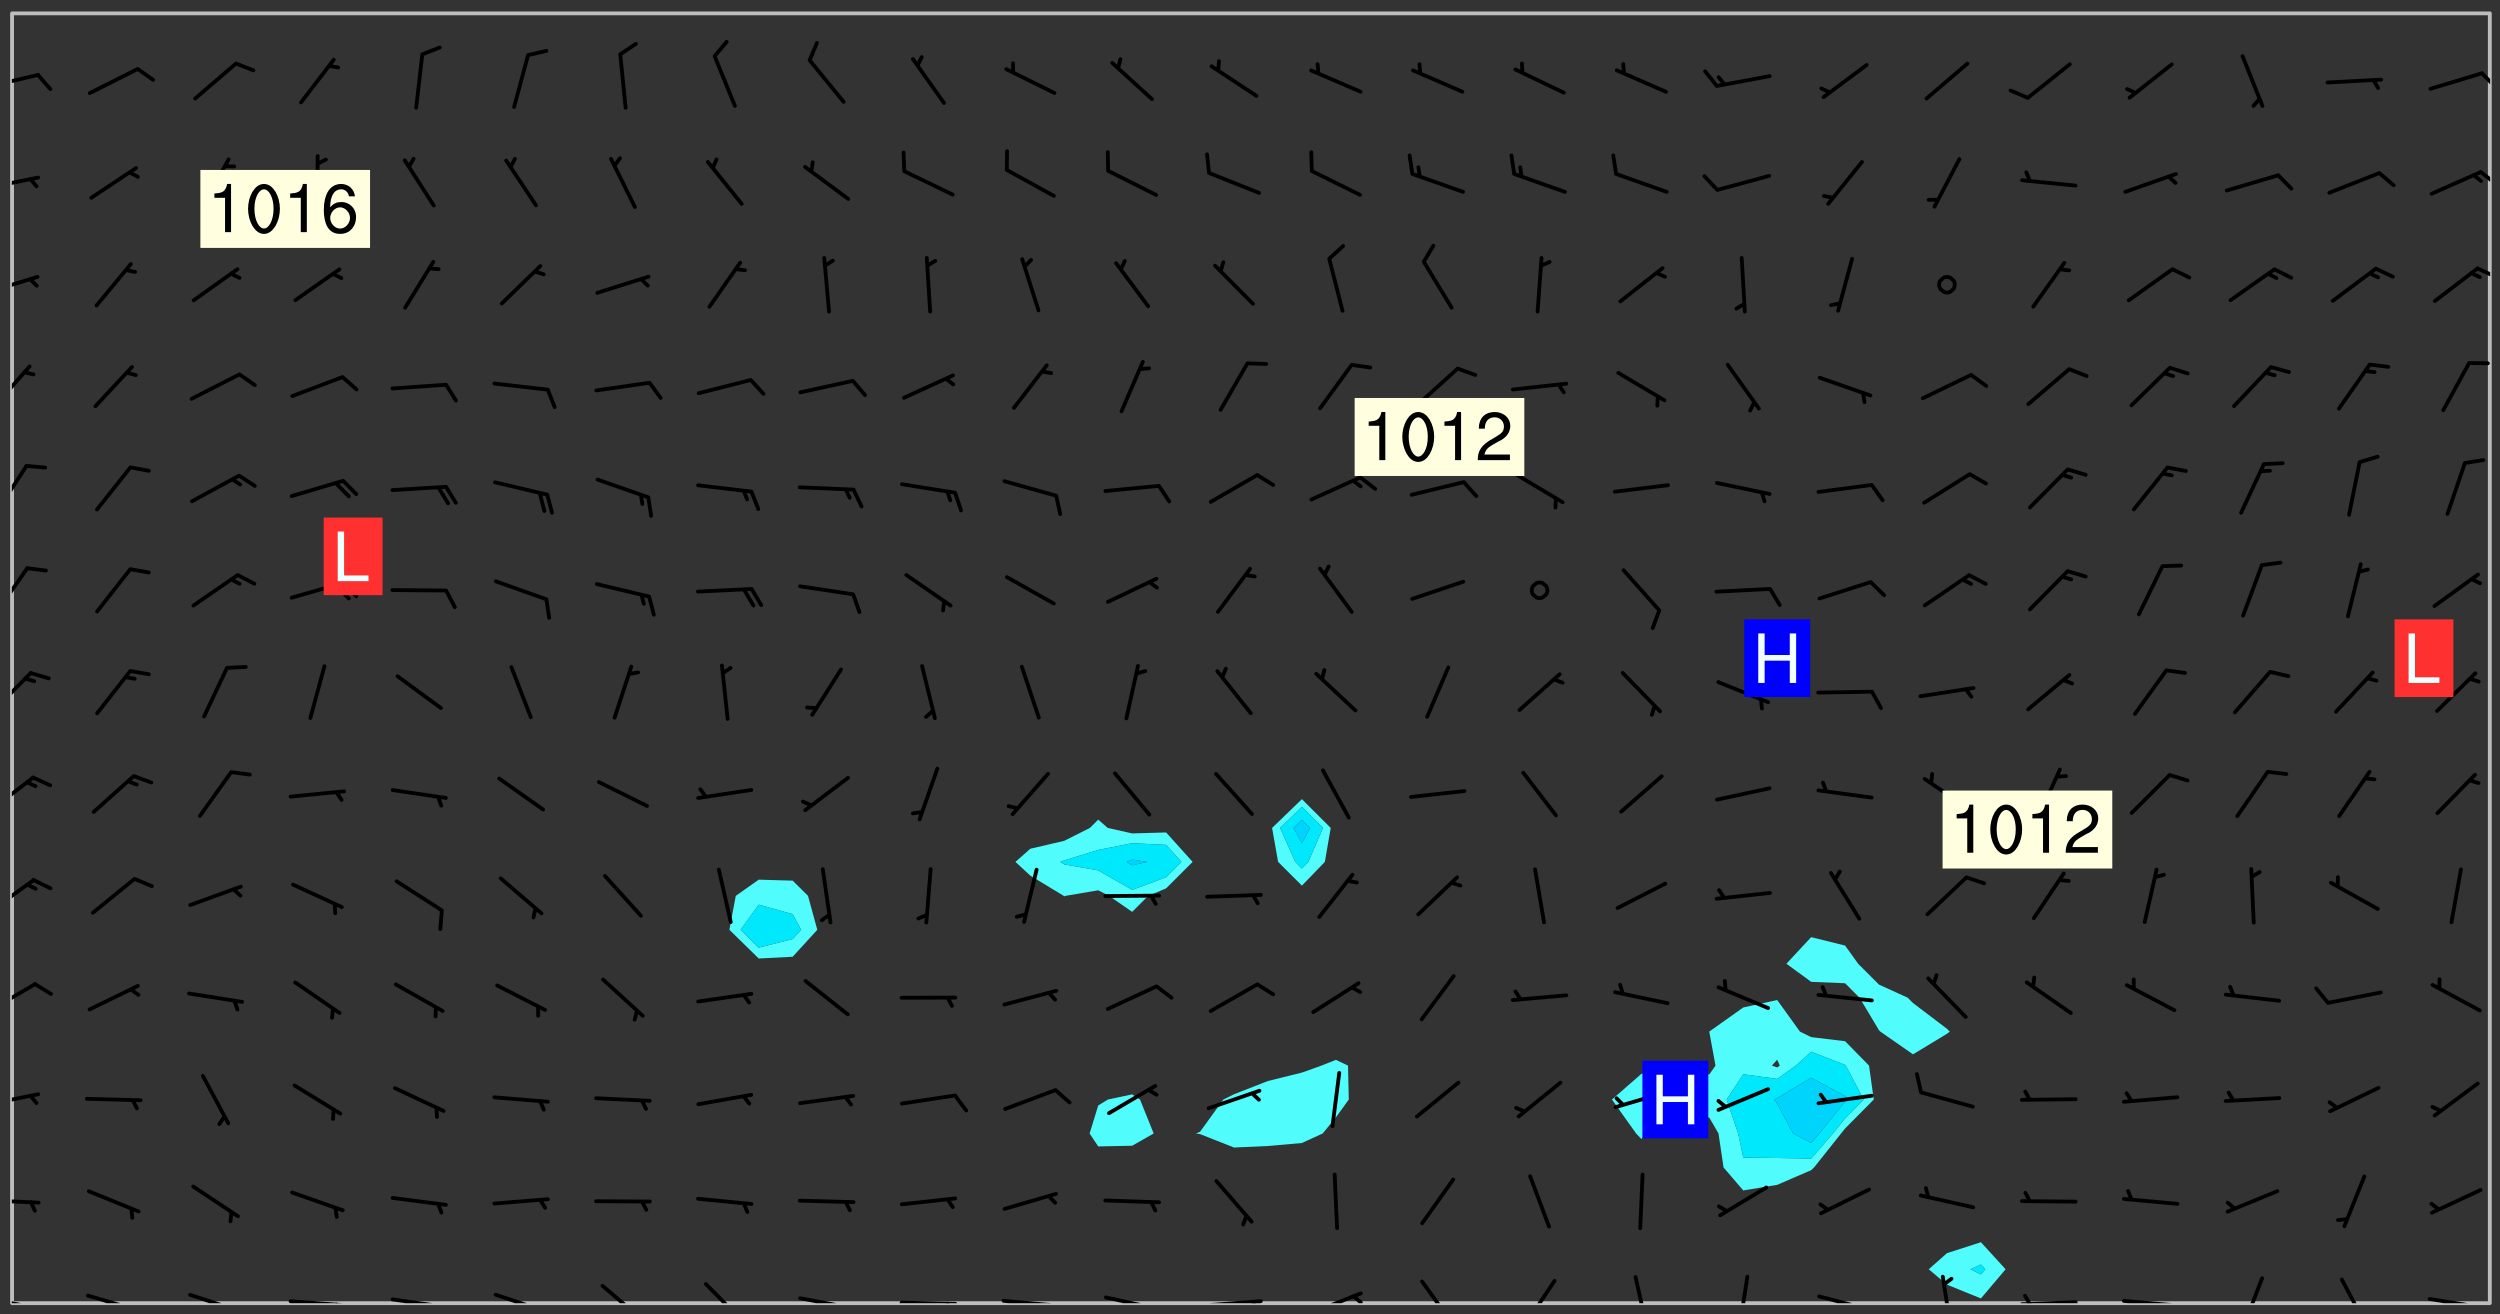 <svg xmlns="http://www.w3.org/2000/svg" role="img" xmlns:xlink="http://www.w3.org/1999/xlink" viewBox="142.45 309.95 326.84 171.84"><rect x="142.45" y="309.95" width="326.84" height="171.84" fill="#333333" stroke="none"/><defs><clipPath id="clip2"><path d="M 144 311.672 L 145 311.672 L 145 480.328 L 144 480.328 Z M 144 311.672"/></clipPath><clipPath id="clip3"><path d="M 144 311.672 L 468 311.672 L 468 480.328 L 144 480.328 Z M 144 311.672"/></clipPath><clipPath id="clip4"><path d="M 467 311.672 L 468 311.672 L 468 480.328 L 467 480.328 Z M 467 311.672"/></clipPath><clipPath id="clip5"><path d="M 144 479 L 148 479 L 148 480.328 L 144 480.328 Z M 144 479"/></clipPath><clipPath id="clip6"><path d="M 146 480 L 148 480 L 148 480.328 L 146 480.328 Z M 146 480"/></clipPath><clipPath id="clip7"><path d="M 153 479 L 161 479 L 161 480.328 L 153 480.328 Z M 153 479"/></clipPath><clipPath id="clip8"><path d="M 159 480 L 161 480 L 161 480.328 L 159 480.328 Z M 159 480"/></clipPath><clipPath id="clip9"><path d="M 167 478 L 175 478 L 175 480.328 L 167 480.328 Z M 167 478"/></clipPath><clipPath id="clip10"><path d="M 172 480 L 174 480 L 174 480.328 L 172 480.328 Z M 172 480"/></clipPath><clipPath id="clip11"><path d="M 180 479 L 188 479 L 188 480.328 L 180 480.328 Z M 180 479"/></clipPath><clipPath id="clip12"><path d="M 186 480 L 188 480 L 188 480.328 L 186 480.328 Z M 186 480"/></clipPath><clipPath id="clip13"><path d="M 193 479 L 201 479 L 201 480.328 L 193 480.328 Z M 193 479"/></clipPath><clipPath id="clip14"><path d="M 199 480 L 201 480 L 201 480.328 L 199 480.328 Z M 199 480"/></clipPath><clipPath id="clip15"><path d="M 206 478 L 215 478 L 215 480.328 L 206 480.328 Z M 206 478"/></clipPath><clipPath id="clip16"><path d="M 212 480 L 214 480 L 214 480.328 L 212 480.328 Z M 212 480"/></clipPath><clipPath id="clip17"><path d="M 220 477 L 227 477 L 227 480.328 L 220 480.328 Z M 220 477"/></clipPath><clipPath id="clip18"><path d="M 234 477 L 240 477 L 240 480.328 L 234 480.328 Z M 234 477"/></clipPath><clipPath id="clip19"><path d="M 246 479 L 255 479 L 255 480.328 L 246 480.328 Z M 246 479"/></clipPath><clipPath id="clip20"><path d="M 252 480 L 254 480 L 254 480.328 L 252 480.328 Z M 252 480"/></clipPath><clipPath id="clip21"><path d="M 260 480 L 268 480 L 268 480.328 L 260 480.328 Z M 260 480"/></clipPath><clipPath id="clip22"><path d="M 266 480 L 268 480 L 268 480.328 L 266 480.328 Z M 266 480"/></clipPath><clipPath id="clip23"><path d="M 273 479 L 281 479 L 281 480.328 L 273 480.328 Z M 273 479"/></clipPath><clipPath id="clip24"><path d="M 279 480 L 281 480 L 281 480.328 L 279 480.328 Z M 279 480"/></clipPath><clipPath id="clip25"><path d="M 286 479 L 295 479 L 295 480.328 L 286 480.328 Z M 286 479"/></clipPath><clipPath id="clip26"><path d="M 292 480 L 294 480 L 294 480.328 L 292 480.328 Z M 292 480"/></clipPath><clipPath id="clip27"><path d="M 300 479 L 308 479 L 308 480.328 L 300 480.328 Z M 300 479"/></clipPath><clipPath id="clip28"><path d="M 306 479 L 308 479 L 308 480.328 L 306 480.328 Z M 306 479"/></clipPath><clipPath id="clip29"><path d="M 313 478 L 321 478 L 321 480.328 L 313 480.328 Z M 313 478"/></clipPath><clipPath id="clip30"><path d="M 319 479 L 321 479 L 321 480.328 L 319 480.328 Z M 319 479"/></clipPath><clipPath id="clip31"><path d="M 328 477 L 333 477 L 333 480.328 L 328 480.328 Z M 328 477"/></clipPath><clipPath id="clip32"><path d="M 341 477 L 346 477 L 346 480.328 L 341 480.328 Z M 341 477"/></clipPath><clipPath id="clip33"><path d="M 356 476 L 359 476 L 359 480.328 L 356 480.328 Z M 356 476"/></clipPath><clipPath id="clip34"><path d="M 369 476 L 372 476 L 372 480.328 L 369 480.328 Z M 369 476"/></clipPath><clipPath id="clip35"><path d="M 380 479 L 388 479 L 388 480.328 L 380 480.328 Z M 380 479"/></clipPath><clipPath id="clip36"><path d="M 396 476 L 398 476 L 398 480.328 L 396 480.328 Z M 396 476"/></clipPath><clipPath id="clip37"><path d="M 406 479 L 415 479 L 415 480.328 L 406 480.328 Z M 406 479"/></clipPath><clipPath id="clip38"><path d="M 406 479 L 409 479 L 409 480.328 L 406 480.328 Z M 406 479"/></clipPath><clipPath id="clip39"><path d="M 419 479 L 428 479 L 428 480.328 L 419 480.328 Z M 419 479"/></clipPath><clipPath id="clip40"><path d="M 435 476 L 439 476 L 439 480.328 L 435 480.328 Z M 435 476"/></clipPath><clipPath id="clip41"><path d="M 448 476 L 453 476 L 453 480.328 L 448 480.328 Z M 448 476"/></clipPath><clipPath id="clip42"><path d="M 459 479 L 468 479 L 468 480.328 L 459 480.328 Z M 459 479"/></clipPath><clipPath id="clip43"><path d="M 465 480 L 467 480 L 467 480.328 L 465 480.328 Z M 465 480"/></clipPath><clipPath id="clip44"><path d="M 144 466 L 148 466 L 148 468 L 144 468 Z M 144 466"/></clipPath><clipPath id="clip45"><path d="M 144 452 L 148 452 L 148 455 L 144 455 Z M 144 452"/></clipPath><clipPath id="clip46"><path d="M 144 438 L 148 438 L 148 443 L 144 443 Z M 144 438"/></clipPath><clipPath id="clip47"><path d="M 144 424 L 148 424 L 148 430 L 144 430 Z M 144 424"/></clipPath><clipPath id="clip48"><path d="M 144 411 L 148 411 L 148 417 L 144 417 Z M 144 411"/></clipPath><clipPath id="clip49"><path d="M 144 397 L 147 397 L 147 404 L 144 404 Z M 144 397"/></clipPath><clipPath id="clip50"><path d="M 144 383 L 147 383 L 147 391 L 144 391 Z M 144 383"/></clipPath><clipPath id="clip51"><path d="M 144 370 L 147 370 L 147 378 L 144 378 Z M 144 370"/></clipPath><clipPath id="clip52"><path d="M 144 357 L 147 357 L 147 364 L 144 364 Z M 144 357"/></clipPath><clipPath id="clip53"><path d="M 144 345 L 148 345 L 148 349 L 144 349 Z M 144 345"/></clipPath><clipPath id="clip54"><path d="M 466 344 L 468 344 L 468 347 L 466 347 Z M 466 344"/></clipPath><clipPath id="clip55"><path d="M 144 332 L 148 332 L 148 335 L 144 335 Z M 144 332"/></clipPath><clipPath id="clip56"><path d="M 466 332 L 468 332 L 468 335 L 466 335 Z M 466 332"/></clipPath><clipPath id="clip57"><path d="M 144 319 L 148 319 L 148 322 L 144 322 Z M 144 319"/></clipPath><clipPath id="clip58"><path d="M 466 319 L 468 319 L 468 322 L 466 322 Z M 466 319"/></clipPath><g id="surface643" clip-path="url(#clip1)"><path fill="#fff" fill-opacity="0" fill-rule="evenodd" d="M 0 0 L 1000 0 L 1000 1000 L 0 1000 Z M 0 0"/><path fill="#d3d3d3" fill-opacity="0" fill-rule="evenodd" d="M162.152 355.867L161.918 356.16 161.977 356.395 162.094 356.566 162.27 356.801 162.562 357.148 162.676 357.207 162.793 357.035 162.852 356.801 163.027 356.625 163.492 356.449 164.191 356.449 164.426 356.742 164.715 357.559 164.773 357.734 164.949 357.965 165.301 358.199 166 358.898 166.172 359.074 166.406 359.422 166.641 359.832 166.93 360.414 167.34 360.879 167.57 361.113 167.805 361.289 167.922 361.52 168.098 361.812 168.27 362.977 168.27 363.211 168.328 363.5 168.387 363.617 168.504 363.734 168.852 364.145 168.969 364.316 169.145 364.492 169.32 364.727 169.438 364.898 169.609 365.25 169.668 365.484 169.902 365.891 170.137 365.832 169.961 366.008 169.902 366.938 169.32 366.938 169.086 366.824 168.738 366.938 168.621 367.055 168.562 367.348 168.504 367.523 168.387 367.695 167.922 367.988 167.863 368.223 167.805 368.336 167.805 368.98 167.863 369.152 167.863 369.562 167.922 369.621 167.922 370.027 167.98 370.434 168.098 370.609 168.156 370.668 168.387 371.309 168.328 371.602 168.328 372.301 168.27 372.883 168.27 373.117 168.211 373.348 168.156 373.699 168.156 375.621 168.211 375.738 168.637 375.738 168.27 375.855 168.246 376.207 169.137 377.375 170.879 377.914 172.219 378.273 172.219 378.812 172.309 379.621 172.844 380.336 174.363 380.605 175.254 380.52 175.344 381.684 175.879 381.863 177.039 381.684 179.094 380.699 180.254 380.336 182.133 380.16 183.828 379.98 183.648 380.699 182.133 380.785 180.883 380.875 180.078 381.145 179.004 381.953 179.273 382.672 179.809 383.57 179.629 384.195 179.363 385.004 179.629 386.082 180.254 386.98 181.059 387.16 182.309 386.98 182.043 387.703 182.141 388.207 182.195 388.5 182.195 388.672 182.254 388.965 182.254 389.371 182.43 389.488 182.781 389.605 183.188 389.605 183.48 389.43 183.594 389.312 183.652 389.195 183.77 388.965 183.828 388.789 184.18 388.324 184.41 388.148 184.586 388.09 184.762 388.148 184.82 388.324 184.938 389.312 184.992 389.781 185.051 389.953 185.168 390.188 185.344 390.246 186.16 390.305 186.449 390.305 186.566 390.539 186.625 390.945 186.684 391.297 186.684 392.402 186.801 392.695 186.918 393.043 187.207 393.742 187.383 394.094 187.965 394.848 188.316 395.023 188.488 395.082 188.957 395.316 189.598 395.781 189.945 396.016 190.238 396.191 190.531 396.246 190.762 396.309 191.578 396.656 191.871 396.832 191.984 397.004 192.336 397.355 192.453 397.531 192.977 398.172 192.977 398.461 193.035 398.812 193.035 399.16 193.094 399.512 193.152 399.801 193.27 399.859 193.441 399.918 193.617 399.918 194.199 400.152 194.375 400.27 194.551 400.559 194.727 400.793 194.84 401.027 195.133 401.258 195.25 401.375 195.25 401.785 195.309 401.84 195.598 402.074 195.832 402.191 195.891 402.309 196.008 402.48 196.066 402.598 196.297 402.832 196.355 403.008 196.59 403.066 196.707 403.125 196.59 403.238 196.531 403.355 196.531 403.473 196.414 403.766 196.297 404.055 196.297 404.637 196.473 404.754 196.59 404.812 196.648 404.93 196.766 405.047 196.879 405.105 197.055 405.453 197.113 405.805 197.172 406.211 197.172 406.387 197.113 406.562 196.996 407.262 196.996 407.434 197.113 407.609 197.406 407.902 197.812 407.902 197.988 408.02 198.105 408.191 198.223 408.484 198.223 408.719 197.695 408.719 197.465 408.484 197.23 408.484 197.055 408.543 196.996 409.242 197.055 409.59 197.172 409.766 197.348 410.176 197.465 410.406 197.754 410.875 197.93 410.93 198.453 410.93 198.688 410.988 199.445 411.629 199.504 411.922 199.504 412.156 199.562 412.215 199.793 412.562 199.793 412.914 199.676 413.086 199.676 413.379 199.969 413.668 200.262 413.844 200.434 413.902 200.727 414.078 201.02 414.195 201.602 414.602 201.891 414.836 202.184 415.012 202.402 415.172 202.418 415.184 202.648 415.359 203.289 415.883 203.465 416.117 203.582 416.293 203.758 416.469 203.871 416.641 203.871 417.281 203.988 417.457 204.457 417.574 205.039 417.691 205.273 417.75 205.504 417.863 205.797 417.98 205.91 418.039 206.496 418.391 206.785 418.562 206.961 418.625 207.137 418.68 207.312 418.738 208.012 419.09 208.301 419.266 208.535 419.32 208.824 419.496 209.059 419.613 209.699 420.02 209.992 420.137 210.164 420.195 210.398 420.254 210.809 420.312 211.039 420.371 211.273 420.488 211.332 420.66 210.922 420.836 211.391 420.895 211.449 421.188 211.562 421.422 211.738 421.477 211.973 421.535 212.148 421.594 212.555 421.711 213.195 421.945 213.312 422.117 213.371 422.352 213.371 422.527 213.312 422.645 213.254 423.051 213.488 423.285 213.605 423.344 213.953 423.461 214.594 423.691 214.77 423.809 215.059 423.926 215.234 424.102 215.469 424.566 216.051 425.672 216.227 425.848 216.574 426.023 216.75 426.141 217.102 426.258 218.148 426.781 218.383 426.84 218.848 426.953 219.141 427.012 219.605 427.188 220.363 427.77 220.598 428.004 220.945 428.469 221.121 428.645 221.41 428.879 222.227 429.578 222.52 429.754 222.809 430.043 223.102 430.219 223.395 430.508 224.09 431.148 224.266 431.324 224.559 431.559 224.848 431.793 225.316 432.082 225.957 432.664 226.305 432.898 226.539 433.191 226.887 433.539 227.238 434.004 228.172 434.996 228.52 435.402 228.637 435.578 228.871 435.637 228.984 435.754 229.629 435.93 229.859 436.043 230.094 436.102 230.387 436.277 230.617 436.395 231.551 437.094 231.957 437.5 232.191 437.676 232.598 437.852 232.832 437.969 233.648 438.316 233.996 438.551 234.23 438.668 234.523 438.957 234.754 439.074 235.512 439.426 235.863 439.598 236.094 439.656 236.387 439.773 236.621 439.832 237.492 440.008 238.309 440.008 238.777 440.238 238.949 440.297 239.824 440.996 240.289 441.113 240.582 441.172 240.758 441.23 240.988 441.289 241.457 441.348 241.805 441.406 242.156 441.465 242.562 441.523 242.855 441.523 243.027 441.582 243.027 441.812 243.203 441.988 243.496 441.988 243.844 442.047 244.195 442.105 244.895 442.223 245.535 442.223 246 441.988 246.293 441.812 246.465 441.695 246.875 441.523 247.164 441.348 248.098 440.883 248.566 440.59 249.09 440.297 249.555 440.125 250.02 439.949 251.07 439.484 251.359 439.367 251.77 439.25 252.059 439.133 252.586 438.957 254.102 438.258 254.684 437.91 254.973 437.852 255.266 437.793 255.613 437.676 256.488 437.445 256.84 437.328 256.953 437.328 257.188 437.27 258.062 437.035 258.297 436.977 259.109 436.977 259.461 436.918 260.277 436.801 260.449 436.742 260.801 436.688 261.094 436.629 261.324 436.57 262.141 436.395 262.316 436.336 262.664 436.336 262.898 436.277 263.363 436.16 264.121 435.988 264.355 435.93 264.703 435.93 265.113 435.812 265.402 435.754 266.688 435.695 266.977 435.695 267.387 435.637 267.617 435.578 267.793 435.578 268.668 435.461 269.074 435.461 269.484 435.344 269.832 435.344 270.184 435.23 271.055 435.172 272.805 435.172 273.852 435.461 274.262 435.578 274.551 435.695 274.902 435.812 275.191 435.93 276.242 436.102 276.531 436.16 276.824 436.16 277.117 436.219 277.289 436.277 277.699 436.336 277.871 436.395 277.988 436.453 278.105 436.453 278.223 436.512 278.574 436.57 278.688 436.57 279.098 436.637 281.02 437.031 282.945 437.426 284.465 437.875 286.16 438.594 288.305 439.398 289.91 438.68 291.34 437.875 292.5 436.797 293.75 436.348 296.785 435.629 298.66 435.27 300.805 433.922 303.039 432.668 305.539 431.41 307.234 430.961 309.02 430.781 310.18 430.512 310.805 431.051 312.145 430.781 312.859 429.793 313.844 428.449 314.289 428.27 315.094 427.91 316.969 427.371 318.754 426.922 320.004 426.652 321.164 426.562 322.863 426.473 324.824 426.203 326.074 426.113 326.613 426.113 327.238 426.023 328.129 426.023 330.273 425.844 332.684 425.664 335.273 425.574 336.969 425.754 338.578 425.844 340.008 426.203 341.168 426.922 343.043 427.91 344.203 429.438 344.469 430.152 345.098 430.242 345.453 431.141 345.988 431.68 346.523 433.207 347.598 433.566 348.133 433.566 347.328 434.102 347.418 435.809 348.133 438.504 349.023 439.309 349.918 440.297 350.633 441.555 352.418 442.094 353.938 441.914 354.293 443.258 355.902 442.453 356.883 441.914 357.152 442.184 357.469 441.969 357.688 441.824 358.488 442.273 358.938 441.914 359.293 441.914 359.828 441.645 360.367 440.926 360.902 440.656 361.527 439.668 362.688 440.117 363.527 440.488 364.922 441.105 366.617 440.926 368.223 440.926 370.008 441.016 370.188 439.309 370.723 437.965 371.527 438.234 372.02 439.082 372.422 439.488 372.332 440.027 372.332 440.387 373.047 440.836 373.758 440.566 375.188 440.566 375.547 441.555 375.992 442.812 376.707 444.156 377.957 444.785 379.652 445.414 380.367 445.234 380.547 444.695 381.527 444.605 381.977 444.965 382.062 446.223 381.797 446.852 381.262 447.031 381.262 447.57 381.977 448.555 382.242 449.094 383.227 450.082 384.027 451.16 383.762 451.52 383.672 452.418 383.047 454.75 382.691 456.816 382.602 458.609 382.422 459.328 382.332 459.867 382.332 461.305 381.352 463.188 380.992 464.895 380.457 465.793 379.652 466.961 379.387 467.5 381.441 468.754 381.527 469.113 381.172 469.652 381.082 469.473 381.082 470.281 381.172 471.719 380.727 472.434 379.652 472.527 379.387 473.242 379.922 474.141 380.727 474.859 381.887 475.668 383.227 475.938 383.672 476.297 383.316 476.746 381.527 476.656 380.277 476.207 379.562 475.488 378.938 475.398 378.762 478.988 378.574 480.297 467.934 480.297 467.934 311.703 412.664 311.703 412.664 360.785 413.426 360.91 416.715 361.453 418.738 364.289 418.738 367.043 421.09 367.375 423.438 367.707 427.488 367.707 426.109 371.867 424.086 372.574 422.062 373.277 421.52 373.621 418.926 375.238 418.738 375.355 416.715 373.277 415.984 370.535 413.312 368.457 411.938 364.957 411.871 364.875 409.914 362.203 412.664 360.785 412.664 311.703 294.422 311.703 294.422 403.117 294.539 403.148 294.672 403.16 294.746 403.234 294.852 403.281 294.941 403.34 295.027 403.398 295.117 403.457 295.414 403.754 295.473 403.844 295.504 403.961 295.531 404.078 295.547 404.215 295.516 404.332 295.457 404.422 295.398 404.508 295.355 404.613 295.309 404.715 295.281 404.836 295.281 404.98 295.457 405.25 295.605 405.398 295.68 405.484 295.754 405.559 295.797 405.664 295.859 405.754 295.918 405.84 295.961 405.945 296.02 406.035 296.066 406.137 296.109 406.242 296.168 406.328 296.285 406.508 296.359 406.582 296.422 406.668 296.48 406.758 296.523 406.863 296.582 406.953 296.641 407.039 296.703 407.129 296.762 407.219 296.805 407.32 296.922 407.5 296.996 407.574 297.055 407.66 297.129 407.734 297.219 407.793 297.324 407.84 297.473 407.84 297.605 407.824 297.738 407.84 297.84 407.793 297.914 407.719 297.961 407.617 297.945 407.484 297.945 407.336 297.898 407.23 297.871 407.113 297.824 407.012 297.797 406.891 297.754 406.789 297.691 406.699 297.648 406.598 297.605 406.492 297.574 406.375 297.559 406.242 297.547 406.105 297.633 406.047 297.691 405.961 297.812 405.93 297.855 406.035 297.871 406.168 297.871 406.285 297.93 406.387 297.988 406.477 298.078 406.535 298.227 406.684 298.285 406.773 298.328 406.879 298.316 406.98 298.402 407.039 298.508 407.086 298.594 407.145 298.684 407.203 298.758 407.277 298.641 407.305 298.535 407.352 298.449 407.41 298.375 407.484 298.316 407.574 298.254 407.66 298.227 407.781 298.18 407.883 298.137 407.988 298.105 408.105 298.094 408.238 298.078 408.371 298.078 408.52 298.105 408.637 298.152 408.742 298.195 408.844 298.254 408.934 298.328 409.008 298.418 409.066 298.492 409.141 298.582 409.199 298.641 409.289 298.684 409.395 298.73 409.496 298.848 409.527 298.98 409.543 299.129 409.543 299.246 409.512 299.352 409.555 299.395 409.66 299.441 409.762 299.469 409.883 299.5 410 299.527 410.117 299.559 410.238 299.586 410.355 299.691 410.398 299.793 410.445 299.926 410.43 300.074 410.578 300.137 410.664 300.211 410.738 300.281 410.812 300.371 410.875 300.477 410.918 300.578 410.961 300.695 410.992 300.832 411.008 300.949 410.977 301.023 410.902 301.051 410.785 301.039 410.652 301.008 410.531 300.98 410.414 301.023 410.309 301.141 410.309 301.23 410.371 301.348 410.398 301.496 410.398 301.629 410.414 301.777 410.414 301.91 410.43 302.043 410.414 302.191 410.414 302.324 410.398 302.457 410.387 302.594 410.398 302.711 410.371 302.844 410.355 303.035 410.297 302.977 410.473 302.961 410.605 302.934 410.727 302.918 410.859 302.859 410.945 302.727 410.961 302.621 411.008 302.516 411.051 302.398 411.082 302.281 411.109 302.016 411.141 301.867 411.141 301.734 411.156 301.66 411.23 301.719 411.316 301.867 411.465 301.984 411.645 302.059 411.715 302.148 411.777 302.238 411.836 302.324 411.895 302.414 411.953 302.516 411.996 302.621 412.059 302.727 412.102 302.812 412.16 302.918 412.207 303.02 412.25 303.199 412.367 303.258 412.457 303.215 412.559 303.168 412.664 303.184 412.797 303.406 413.02 303.465 413.109 303.508 413.211 303.539 413.332 303.582 413.434 303.598 413.566 303.629 413.684 303.641 413.82 303.672 413.938 303.82 414.086 303.922 414.129 304.027 414.172 304.145 414.203 304.277 414.219 304.414 414.234 304.531 414.234 304.648 414.203 304.738 414.145 304.781 414.039 304.828 413.938 304.871 413.832 304.902 413.715 304.914 413.582 304.914 413.434 304.902 413.301 304.887 413.168 304.855 413.051 304.812 412.945 304.766 412.84 304.723 412.738 304.68 412.633 304.664 412.5 304.68 412.367 304.707 412.25 304.738 412.133 304.766 412.012 304.812 411.91 304.902 411.852 304.988 411.789 305.062 411.715 305.152 411.656 305.375 411.434 305.434 411.348 305.508 411.273 305.625 411.094 305.684 411.008 305.684 410.859 305.609 410.785 305.508 410.738 305.402 410.695 305.301 410.652 305.242 410.562 305.195 410.457 305.168 410.34 305.258 410.281 305.375 410.25 305.477 410.207 305.656 410.09 305.805 409.941 305.816 409.809 305.805 409.703 305.715 409.645 305.582 409.66 305.434 409.66 305.301 409.676 305.168 409.66 305.047 409.629 304.961 409.57 304.887 409.496 304.828 409.406 304.766 409.32 304.648 409.141 304.59 409.055 304.621 408.934 304.707 408.875 304.828 408.844 304.887 408.758 304.887 408.637 304.855 408.52 304.797 408.43 304.738 408.344 304.691 408.238 304.664 408.121 304.648 407.988 304.707 407.898 304.781 407.824 304.871 407.766 304.988 407.586 305.062 407.512 305.121 407.426 305.27 407.277 305.391 407.246 305.523 407.23 305.656 407.246 305.73 407.32 305.773 407.426 305.789 407.559 305.758 407.676 305.641 407.707 305.508 407.719 305.359 407.867 305.316 407.973 305.27 408.074 305.242 408.195 305.211 408.312 305.211 408.461 305.242 408.578 305.285 408.684 305.344 408.773 305.418 408.844 305.492 408.918 305.609 408.949 305.73 408.977 305.848 408.949 305.98 408.934 306.098 408.934 306.188 408.992 306.262 409.066 306.309 409.172 306.367 409.258 306.469 409.305 306.602 409.32 306.707 409.363 306.793 409.422 306.781 409.527 306.707 409.602 306.527 409.719 306.469 409.809 306.379 409.867 306.309 409.941 306.234 410.016 306.172 410.105 306.145 410.223 306.129 410.355 306.145 410.488 306.129 410.621 306.129 410.77 306.145 410.902 306.172 411.02 306.203 411.141 306.277 411.215 306.367 411.273 306.453 411.332 306.543 411.391 306.66 411.422 306.66 411.508 306.559 411.555 306.469 411.613 306.203 411.645 306.086 411.672 305.938 411.672 305.832 411.715 305.73 411.762 305.672 411.852 305.609 412.086 305.598 412.219 305.566 412.34 305.551 412.473 305.551 412.766 305.539 412.898 305.551 413.035 305.566 413.168 305.699 413.184 305.832 413.195 305.953 413.227 306.039 413.285 306.113 413.359 306.16 413.465 306.203 413.566 306.219 413.699 306.219 414.145 306.203 414.277 306.203 414.723 306.234 414.988 306.262 415.105 306.277 415.238 306.309 415.355 306.395 415.566 306.426 415.832 306.426 415.98 306.395 416.098 306.367 416.215 306.336 416.336 306.309 416.453 306.277 416.57 306.246 416.691 306.234 416.824 306.219 416.957 306.309 417.016 306.426 416.984 306.527 417 306.574 417.105 306.543 417.371 306.543 417.812 306.5 417.918 306.453 418.023 306.41 418.125 306.367 418.23 306.309 418.316 306.277 418.438 306.234 418.555 306.203 418.672 306.188 418.805 306.203 418.938 306.262 419.027 306.367 419.074 306.453 419.133 306.512 419.219 306.5 419.355 306.469 419.473 306.426 419.574 306.426 420.02 306.41 420.152 306.41 420.301 306.379 420.418 306.336 420.523 306.309 420.641 306.262 420.746 306.219 420.848 306.188 420.969 306.16 421.086 306.129 421.219 306.098 421.336 306.07 421.453 306.027 421.559 305.996 421.676 305.965 421.797 305.953 421.93 305.938 422.062 305.938 422.359 305.965 422.477 305.965 422.625 306.012 423.023 306.039 423.141 306.098 423.23 306.219 423.262 306.367 423.262 306.5 423.246 306.559 423.336 306.559 423.453 306.5 423.543 306.41 423.602 306.309 423.645 306.203 423.691 306.113 423.75 306.027 423.809 305.891 423.824 305.773 423.793 305.641 423.777 305.539 423.824 305.477 423.91 305.465 424.047 305.449 424.18 305.418 424.297 305.391 424.414 305.375 424.547 305.344 424.668 305.344 424.965 305.359 425.098 305.391 425.215 305.391 425.363 305.402 425.496 305.402 425.645 305.375 425.762 305.328 425.863 305.301 425.984 305.27 426.102 305.211 426.191 305.137 426.266 305.035 426.309 304.93 426.355 304.812 426.383 304.691 426.414 304.59 426.367 304.648 426.281 304.754 426.234 304.781 426.117 304.812 426 304.84 425.879 304.871 425.762 304.871 425.613 304.887 425.48 304.855 425.363 304.812 425.258 304.707 425.273 304.633 425.348 304.531 425.391 304.441 425.453 304.367 425.527 304.324 425.629 304.309 425.762 304.277 425.879 304.25 426 304.219 426.117 304.191 426.234 304.16 426.355 304.133 426.473 304.102 426.59 304.059 426.695 303.969 426.754 303.879 426.754 303.762 426.723 303.73 426.637 303.746 426.5 303.715 426.383 303.715 426.234 303.703 426.102 303.703 425.953 303.641 425.719 303.613 425.598 303.57 425.496 303.523 425.391 303.465 425.305 303.406 425.215 303.363 425.109 303.301 425.023 303.152 424.875 303.082 424.801 302.977 424.754 302.871 424.711 302.77 424.668 302.473 424.371 302.383 424.297 302.297 424.238 302.191 424.195 302.102 424.133 302.016 424.074 301.91 424.031 301.82 423.973 301.734 423.91 301.66 423.84 301.555 423.793 301.469 423.734 301.363 423.691 301.273 423.629 301.172 423.586 301.066 423.543 300.98 423.484 300.875 423.438 300.77 423.395 300.668 423.348 300.578 423.289 300.477 423.246 300.371 423.203 300.281 423.141 300.164 423.113 300.031 423.098 299.898 423.113 299.75 423.113 299.617 423.129 299.5 423.098 299.41 423.039 299.336 422.965 299.246 422.906 299.145 422.859 298.996 422.859 298.875 422.832 298.773 422.789 298.699 422.715 298.582 422.535 298.492 422.477 298.391 422.434 298.301 422.371 298.195 422.328 298.105 422.27 298.02 422.211 297.914 422.164 297.855 422.078 297.797 421.988 297.754 421.883 297.707 421.781 297.633 421.707 297.547 421.648 297.473 421.574 297.383 421.516 297.16 421.293 297.117 421.188 297.086 420.922 297.191 420.879 297.336 420.879 297.441 420.922 297.516 420.996 297.605 421.055 297.691 421.113 297.797 421.16 297.887 421.219 298.035 421.367 298.105 421.441 298.254 421.59 298.316 421.676 298.391 421.75 298.477 421.809 298.551 421.883 298.641 421.945 298.73 422.004 298.816 422.062 299.086 422.238 299.188 422.285 299.293 422.328 299.395 422.371 299.441 422.297 299.5 422.211 299.574 422.137 299.645 422.062 299.75 422.105 299.824 422.18 299.883 422.27 299.926 422.371 299.973 422.477 300.016 422.582 300.137 422.609 300.254 422.582 300.328 422.492 300.371 422.387 300.43 422.297 300.504 422.223 300.609 422.18 300.727 422.152 300.859 422.164 300.949 422.223 301.098 422.371 301.156 422.461 301.199 422.566 301.246 422.668 301.289 422.773 301.332 422.875 301.438 422.922 301.543 422.965 301.676 422.98 301.762 422.922 301.82 422.832 301.895 422.758 302 422.715 302.117 422.742 302.223 422.789 302.324 422.832 302.43 422.875 302.531 422.922 302.711 423.039 302.711 423.156 302.695 423.289 302.711 423.422 302.727 423.559 302.785 423.645 302.887 423.691 303.008 423.719 303.125 423.75 303.273 423.75 303.391 423.719 303.449 423.629 303.629 423.512 303.688 423.422 303.762 423.348 303.82 423.262 303.938 423.082 304.117 422.965 304.234 422.996 304.324 423.055 304.367 423.129 304.352 423.262 304.352 423.379 304.441 423.438 304.59 423.438 304.723 423.422 304.855 423.41 305.121 423.379 305.227 423.336 305.344 423.305 305.465 423.277 305.539 423.203 305.609 423.129 305.672 423.039 305.656 422.934 305.609 422.832 305.508 422.789 305.402 422.773 305.285 422.801 305.02 422.832 304.871 422.832 304.797 422.758 304.707 422.699 304.59 422.668 304.473 422.641 304.34 422.625 304.191 422.625 304.059 422.641 303.762 422.641 303.656 422.594 303.508 422.445 303.465 422.344 303.406 422.254 303.629 422.031 303.715 421.973 303.82 421.93 303.938 421.898 304.07 421.883 304.203 421.898 304.34 421.914 304.441 421.957 304.574 421.945 304.664 421.883 304.766 421.84 304.828 421.75 304.781 421.648 304.691 421.59 304.574 421.559 304.473 421.516 304.414 421.426 304.352 421.336 304.352 421.219 304.367 421.086 304.473 421.039 304.547 420.969 304.547 420.848 304.457 420.789 304.426 420.672 304.516 420.613 304.59 420.539 304.633 420.434 304.691 420.344 304.738 420.242 304.754 420.109 304.754 419.961 304.707 419.855 304.664 419.754 304.574 419.695 304.441 419.68 304.34 419.637 304.203 419.621 304.086 419.59 303.641 419.59 303.508 419.574 303.375 419.562 303.242 419.547 303.125 419.516 302.977 419.516 302.844 419.5 302.711 419.488 302.445 419.457 302.324 419.414 302.238 419.355 302.164 419.281 302.164 419.133 302.176 419 302.281 418.953 302.383 418.91 302.516 418.895 302.668 418.895 302.801 418.879 303.094 418.879 303.215 418.91 303.316 418.953 303.406 419.012 303.641 419.074 303.762 419.027 303.852 418.969 303.953 418.926 304.086 418.91 304.191 418.953 304.293 419 304.426 419.012 304.547 418.984 304.691 418.984 304.812 418.953 304.93 418.926 305.035 418.879 305.109 418.805 305.195 418.746 305.344 418.598 305.402 418.512 305.449 418.406 305.477 418.289 305.492 418.184 305.391 418.141 305.301 418.082 305.184 418.051 305.078 418.008 304.988 417.945 304.914 417.859 304.84 417.785 304.738 417.742 304.633 417.695 304.531 417.652 304.473 417.562 304.426 417.461 304.34 417.25 304.277 417.164 304.219 417.074 304.145 417 304.059 416.941 303.789 416.941 303.672 416.973 303.582 417.031 303.48 417.074 303.348 417.09 303.242 417.074 303.215 416.957 303.152 416.867 303.035 416.836 302.934 416.793 302.785 416.645 302.754 416.527 302.738 416.422 302.812 416.348 302.992 416.23 303.109 416.203 303.227 416.172 303.363 416.188 303.465 416.23 303.57 416.273 303.672 416.32 303.777 416.363 303.895 416.395 304.027 416.41 304.145 416.438 304.277 416.453 304.383 416.438 304.473 416.379 304.398 416.305 304.293 416.262 304.219 416.188 304.145 416.098 303.996 415.949 303.91 415.891 303.82 415.832 303.746 415.758 303.656 415.699 303.555 415.652 303.434 415.625 303.332 415.578 303.227 415.535 303.109 415.504 303.008 415.461 302.887 415.43 302.738 415.43 302.621 415.461 302.516 415.504 302.43 415.566 302.25 415.684 302.164 415.742 302.074 415.801 301.969 415.848 301.883 415.906 301.777 415.949 301.676 415.992 301.57 416.039 301.496 416.113 301.438 416.203 301.379 416.289 301.332 416.395 301.273 416.48 301.199 416.555 301.066 416.543 300.949 416.512 300.832 416.512 300.758 416.586 300.668 416.645 300.594 416.719 300.504 416.777 300.418 416.836 300.312 416.883 300.211 416.926 300.074 416.941 299.973 416.898 299.824 416.75 299.719 416.703 299.633 416.703 299.527 416.75 299.426 416.793 299.305 416.824 299.188 416.793 299.113 416.719 299.113 416.602 299.145 416.48 299.219 416.41 299.277 416.32 299.352 416.246 299.469 416.215 299.574 416.172 299.867 416.172 300 416.156 300.137 416.141 300.238 416.098 300.328 416.039 300.43 415.992 300.52 415.934 300.652 415.922 300.742 415.98 300.875 415.992 300.965 415.934 301.051 415.875 301.156 415.832 301.246 415.773 301.332 415.711 301.422 415.652 301.57 415.504 301.629 415.418 301.688 415.328 301.793 415.285 301.926 415.27 302.043 415.297 302.164 415.328 302.223 415.27 302.281 415.18 302.312 414.914 302.34 414.797 302.445 414.809 302.578 414.824 302.68 414.781 302.77 414.723 302.828 414.633 302.902 414.559 302.961 414.469 303.008 414.367 303.02 414.234 303.008 414.102 302.961 413.996 302.812 413.848 302.754 413.758 302.695 413.672 302.652 413.566 302.652 413.121 302.668 412.988 302.668 412.84 302.68 412.707 302.621 412.648 302.531 412.707 302.43 412.664 302.25 412.547 302.164 412.488 302.102 412.398 302.043 412.309 301.969 412.234 301.883 412.176 301.762 412.207 301.66 412.219 301.555 412.266 301.469 412.324 301.363 412.367 301.215 412.516 301.125 412.574 301.039 412.633 300.949 412.695 300.844 412.738 300.711 412.754 300.711 412.633 300.816 412.59 300.934 412.559 301.008 412.488 301.051 412.383 301.051 412.234 301.023 412.117 300.875 411.969 300.742 411.953 300.594 411.953 300.477 411.984 300.371 412.027 300.27 412.07 300.18 412.133 300.062 412.16 299.988 412.086 300 411.953 299.957 411.852 299.914 411.746 299.824 411.688 299.707 411.715 299.586 411.746 299.469 411.777 299.367 411.82 299.246 411.852 299.145 411.895 299.039 411.938 298.949 411.996 298.848 412.012 298.848 411.895 298.863 411.762 298.805 411.672 298.73 411.715 298.582 411.863 298.523 411.953 298.449 412.027 298.402 412.133 298.359 412.234 298.285 412.309 298.227 412.398 298.152 412.473 298.094 412.559 298.02 412.633 297.93 412.695 297.855 412.766 297.781 412.84 297.68 412.855 297.547 412.871 297.441 412.828 297.441 412.707 297.59 412.559 297.633 412.457 297.691 412.367 297.738 412.266 297.781 412.16 297.84 412.07 297.871 411.953 297.914 411.852 297.945 411.73 297.973 411.613 298.02 411.508 298.062 411.406 298.105 411.301 298.18 411.23 298.27 411.168 298.359 411.109 298.461 411.066 298.758 411.066 299.023 411.035 299.129 410.992 299.055 410.918 298.938 410.887 298.832 410.844 298.742 410.785 298.641 410.738 298.551 410.68 298.449 410.637 298.344 410.594 298.254 410.531 298.168 410.473 298.062 410.43 297.961 410.387 297.84 410.355 297.723 410.324 297.621 410.281 297.5 410.25 297.398 410.207 297.309 410.148 297.266 410.043 297.25 409.91 297.352 409.867 297.484 409.852 297.621 409.867 297.754 409.852 297.855 409.809 297.914 409.719 297.93 409.613 297.84 409.555 297.766 409.48 297.664 409.438 297.574 409.379 297.426 409.23 297.383 409.125 297.367 408.992 297.367 408.699 297.309 408.609 297.219 408.551 297.145 408.477 297.102 408.371 297.07 408.254 297.012 408.164 296.938 408.09 296.82 408.062 296.746 407.988 296.656 407.93 296.566 407.867 296.48 407.809 296.406 407.734 296.348 407.648 296.301 407.543 296.215 407.484 296.066 407.336 295.871 407.277 295.738 407.293 295.637 407.336 295.562 407.41 295.516 407.512 295.473 407.617 295.414 407.707 295.355 407.793 295.059 408.09 294.969 408.148 294.883 408.148 294.82 408.062 294.777 407.957 294.809 407.84 294.867 407.75 294.895 407.633 294.883 407.5 294.793 407.438 294.688 407.484 294.57 407.512 294.453 407.543 294.184 407.719 294.082 407.766 293.965 407.793 293.859 407.84 293.77 407.898 293.668 407.941 293.609 407.855 293.562 407.75 293.578 407.617 293.625 407.512 293.695 407.438 293.77 407.367 293.828 407.277 293.828 407.129 293.785 407.023 293.547 407.023 293.445 407.07 293.414 407.188 293.387 407.305 293.355 407.426 293.281 407.469 293.148 407.484 293.074 407.438 293.031 407.336 292.988 407.23 292.941 407.129 292.898 407.023 292.777 407.055 292.676 407.098 292.543 407.113 292.426 407.145 292.32 407.188 292.23 407.246 292.129 407.293 292.008 407.32 291.875 407.336 291.773 407.293 291.715 407.203 291.668 407.098 291.625 406.996 291.582 406.891 291.582 406.773 291.641 406.684 291.727 406.625 291.906 406.508 292.008 406.461 292.113 406.418 292.219 406.359 292.32 406.316 292.41 406.254 292.512 406.211 292.617 406.152 292.719 406.105 292.809 406.047 292.914 406.004 293.016 405.961 293.105 405.898 293.207 405.855 293.344 405.84 293.461 405.871 293.562 405.914 293.684 405.945 293.785 405.988 293.891 406.035 293.992 406.078 294.098 406.121 294.199 406.168 294.305 406.211 294.406 406.254 294.512 406.301 294.598 406.359 294.703 406.402 294.82 406.434 294.926 406.477 295.027 406.523 295.117 406.582 295.223 406.625 295.324 406.668 295.43 406.715 295.547 406.742 295.648 406.789 295.77 406.816 295.918 406.816 296.004 406.758 296.02 406.656 296.078 406.566 296.051 406.449 295.977 406.375 295.859 406.195 295.785 406.121 295.695 406.047 295.516 405.93 295.43 405.871 295.324 405.828 295.223 405.781 294.953 405.605 294.895 405.516 294.82 405.441 294.762 405.352 294.719 405.25 294.688 405.133 294.672 404.996 294.672 404.434 294.66 404.301 294.645 404.168 294.613 404.051 294.598 403.918 294.586 403.785 294.555 403.664 294.332 403.441 294.273 403.355 294.258 403.25 294.289 403.133 294.422 403.117 294.422 311.703 172.992 311.703 172.992 313.156 172.934 313.391 172.582 314.441 172.41 314.965 172.293 315.312 172.117 315.723 172 315.895 171.766 316.188 171.535 316.246 171.184 316.246 171.066 316.305 170.836 316.711 170.836 317.004 170.953 317.18 171.184 317.41 171.301 317.645 171.941 318.402 172.234 318.867 172.41 319.102 172.641 319.453 172.875 319.801 173.516 320.617 173.691 321.082 173.863 321.492 173.98 322.188 174.156 322.656 174.273 324.055 174.332 324.52 174.332 325.395 174.449 326.441 174.449 331.223 174.391 331.688 174.039 332.969 173.863 333.492 173.75 333.902 173.398 334.832 172.934 336 172.699 336.582 172.582 336.758 172.41 337.105 172.234 337.512 171.883 338.328 171.824 338.621 171.711 338.914 171.594 339.203 171.535 339.379 171.418 340.254 171.359 340.66 171.301 340.777 171.242 340.953 171.184 341.125 170.953 341.652 170.836 341.824 170.836 342.059 170.719 342.293 170.66 342.465 170.484 343.051 170.484 343.34 170.426 343.516 170.426 343.809 170.367 343.922 170.309 344.449 170.309 344.621 170.254 344.855 170.254 347.477 170.078 348.293 169.961 348.469 169.785 348.703 169.668 348.875 169.555 349.109 168.969 350.043 168.738 350.332 168.445 350.797 168.27 351.031 167.98 351.383 167.629 352.082 167.516 352.312 167.34 352.723 167.164 352.953 166.758 353.48 165.941 354.18 165.648 354.352 165.359 354.586 165.184 354.703 165.008 354.879 164.484 355.285 163.957 355.461 163.785 355.637 163.551 355.691 162.91 355.867 162.152 355.867M174.363 386.891L173.289 387.34 173.648 388.234 174.898 387.52 175.344 386.98 174.363 386.891"/><path fill="#d3d3d3" fill-opacity="0" fill-rule="evenodd" d="M201.508 416.598L200.613 416.598 201.062 417.227 202.043 417.586 202.848 417.496 203.293 416.508 203.117 416.598 202.402 416.242 201.508 416.598M356.129 475.668L356.07 475.145 356.07 474.852 356.184 474.559 356.242 474.328 356.711 473.859 356.824 473.859 356.941 473.746 357.059 473.688 357.234 473.688 357.469 473.629 357.816 473.629 358.051 473.688 358.168 473.746 358.398 473.918 358.457 474.094 358.574 474.676 358.574 474.969 358.457 475.145 358.285 475.434 358.109 475.609 357.582 476.133 357.352 476.367 357.234 476.426 357.059 476.426 356.941 476.367 356.535 476.074 356.359 475.957 356.242 475.898 356.184 475.785 356.129 475.668M362.77 464.711L362.711 464.539 362.711 463.43 362.77 463.258 362.945 463.199 363.117 463.141 363.293 463.141 363.527 463.082 363.645 463.141 363.703 463.84 363.645 464.012 363.527 464.188 363.41 464.246 363.176 464.77 363.062 464.828 362.828 464.828 362.77 464.711M372.383 450.32L372.266 450.145 372.266 449.445 372.559 448.57 372.676 448.398 372.852 448.047 372.965 447.816 373.082 447.523 373.434 446.766 373.551 446.535 373.723 446.301 373.898 446.301 374.016 446.242 374.656 446.242 374.773 446.301 375.008 446.535 375.18 446.648 375.531 446.941 375.648 447.059 375.762 447.234 375.762 447.348 375.879 447.406 375.996 447.523 375.996 448.223 375.938 448.398 375.938 448.629 375.879 448.805 375.531 449.855 375.414 450.086 375.297 450.32 375.18 450.379 374.949 450.613 374.309 450.902 373.434 450.902 373.023 450.785 372.383 450.32"/><path fill="none" stroke="#bebebe" stroke-linecap="round" stroke-linejoin="round" stroke-miterlimit="10" stroke-width=".5" d="M 431.957 354.305 L 108.027 354.305 L 108.027 185.68 L 431.957 185.68 L 431.957 354.305" transform="matrix(1 0 0 -1 36 666)"/><g clip-path="url(#clip2)"><path fill="#fff" fill-opacity="0" fill-rule="evenodd" d="M 144 475.891 L 144 480.328 L 144.004 480.328 L 144 480.328 L 144 311.672 L 144.004 311.672 L 144 311.672 L 144 475.891"/></g><g clip-path="url(#clip3)"><path fill="#fff" fill-opacity="0" fill-rule="evenodd" d="M 144.004 480.328 L 144.004 311.672 L 241.645 311.672 L 241.645 424.953 L 238.641 427.07 L 237.809 431.508 L 241.645 435.262 L 246.082 435.031 L 249.301 431.508 L 248.086 427.07 L 246.082 425.082 L 241.645 424.953 L 241.645 311.672 L 286.027 311.672 L 286.027 417.105 L 284.934 418.191 L 281.59 419.875 L 277.152 420.91 L 275.203 422.629 L 277.152 424.426 L 281.516 427.07 L 281.59 427.137 L 281.746 427.07 L 286.027 426.344 L 287.441 427.07 L 290.465 429.164 L 290.465 453.023 L 287.289 453.699 L 286.027 454.477 L 284.902 458.137 L 286.027 459.828 L 290.465 459.738 L 293.277 458.137 L 291.492 453.699 L 290.465 453.023 L 290.465 429.164 L 292.562 427.07 L 294.902 426.094 L 298.371 422.629 L 294.902 418.781 L 290.465 418.906 L 287.27 418.191 L 286.027 417.105 L 286.027 311.672 L 312.656 311.672 L 312.656 414.426 L 308.758 418.191 L 309.543 422.629 L 312.656 425.734 L 315.656 422.629 L 316.422 418.191 L 312.656 414.426 L 312.656 311.672 L 317.098 311.672 L 317.098 448.512 L 315.211 449.262 L 312.656 450.176 L 308.219 451.273 L 303.781 453.008 L 302.387 453.699 L 299.344 457.906 L 298.801 458.137 L 299.344 458.219 L 303.781 459.973 L 308.219 459.773 L 312.656 459.383 L 315.371 458.137 L 317.098 456.035 L 318.785 453.699 L 318.684 449.262 L 317.098 448.512 L 317.098 311.672 L 374.793 311.672 L 374.793 440.688 L 370.355 441.664 L 365.918 444.812 L 365.898 444.82 L 365.918 444.855 L 366.727 449.262 L 365.918 450.422 L 361.48 449.668 L 357.043 450.336 L 353.188 453.699 L 356.348 458.137 L 357.043 458.863 L 357.637 458.137 L 361.48 455.801 L 365.918 456.062 L 367.121 458.137 L 367.777 462.574 L 370.355 465.582 L 374.793 464.852 L 379.234 462.934 L 379.617 462.574 L 383.145 458.137 L 383.672 457.48 L 387.418 453.699 L 386.801 449.262 L 383.672 446.074 L 379.234 445.539 L 377.77 444.82 L 374.793 440.688 L 374.793 311.672 L 379.234 311.672 L 379.234 432.469 L 376 435.945 L 379.234 438.312 L 383.672 438.496 L 385.559 440.383 L 388.109 444.652 L 388.281 444.82 L 392.547 447.789 L 396.984 445.105 L 397.355 444.82 L 396.984 444.445 L 392.547 441.082 L 391.852 440.383 L 388.109 438.68 L 385.375 435.945 L 383.672 433.57 L 379.234 432.469 L 379.234 311.672 L 401.426 311.672 L 401.426 472.352 L 396.984 473.785 L 394.605 475.891 L 396.984 477.898 L 401.426 479.703 L 404.656 475.891 L 401.426 472.352 L 401.426 311.672 L 467.996 311.672 L 467.996 480.328 L 144.004 480.328"/></g><path fill="#50fcfc" fill-rule="evenodd" d="M 241.645 435.262 L 237.809 431.508 L 238.641 427.07 L 241.645 424.953 L 241.645 428.223 L 239.266 431.508 L 241.645 433.836 L 246.082 432.719 L 247.188 431.508 L 246.082 429.465 L 241.645 428.223 L 241.645 424.953 L 246.082 425.082 L 248.086 427.07 L 249.301 431.508 L 246.082 435.031 L 241.645 435.262"/><path fill="#00e8fc" fill-rule="evenodd" d="M 241.645 433.836 L 239.266 431.508 L 241.645 428.223 L 246.082 429.465 L 247.188 431.508 L 246.082 432.719 L 241.645 433.836"/><path fill="#50fcfc" fill-rule="evenodd" d="M 277.152 424.426 L 275.203 422.629 L 277.152 420.91 L 281.59 419.875 L 284.934 418.191 L 286.027 417.105 L 287.27 418.191 L 290.465 418.906 L 290.465 420.188 L 286.027 421.066 L 281.59 422.43 L 281.062 422.629 L 281.59 422.957 L 286.027 423.742 L 290.465 426.293 L 294.902 424.633 L 296.906 422.629 L 294.902 420.402 L 290.465 420.188 L 290.465 418.906 L 294.902 418.781 L 298.371 422.629 L 294.902 426.094 L 292.562 427.07 L 290.465 429.164 L 287.441 427.07 L 286.027 426.344 L 281.746 427.07 L 281.59 427.137 L 281.516 427.07 L 277.152 424.426"/><path fill="#00e8fc" fill-rule="evenodd" d="M 281.59 422.957 L 281.062 422.629 L 281.59 422.43 L 286.027 421.066 L 290.465 420.188 L 290.465 422.328 L 289.758 422.629 L 290.465 423.082 L 292.434 422.629 L 290.465 422.328 L 290.465 420.188 L 294.902 420.402 L 296.906 422.629 L 294.902 424.633 L 290.465 426.293 L 286.027 423.742 L 281.59 422.957"/><path fill="#50fcfc" fill-rule="evenodd" d="M 286.027 459.828 L 284.902 458.137 L 286.027 454.477 L 287.289 453.699 L 290.465 453.023 L 291.492 453.699 L 293.277 458.137 L 290.465 459.738 L 286.027 459.828"/><path fill="#00d4fc" fill-rule="evenodd" d="M 290.465 423.082 L 289.758 422.629 L 290.465 422.328 L 292.434 422.629 L 290.465 423.082"/><path fill="#50fcfc" fill-rule="evenodd" d="M299.344 458.219L298.801 458.137 299.344 457.906 302.387 453.699 303.781 453.008 308.219 451.273 312.656 450.176 315.211 449.262 317.098 448.512 318.684 449.262 318.785 453.699 317.098 456.035 315.371 458.137 312.656 459.383 308.219 459.773 303.781 459.973 299.344 458.219M309.543 422.629L308.758 418.191 312.656 414.426 312.656 415.438 309.805 418.191 311.789 422.629 312.656 423.496 313.492 422.629 315.41 418.191 312.656 415.438 312.656 414.426 316.422 418.191 315.656 422.629 312.656 425.734 309.543 422.629"/><path fill="#00e8fc" fill-rule="evenodd" d="M 311.789 422.629 L 309.805 418.191 L 312.656 415.438 L 312.656 417.125 L 311.555 418.191 L 312.656 420.195 L 313.723 418.191 L 312.656 417.125 L 312.656 415.438 L 315.41 418.191 L 313.492 422.629 L 312.656 423.496 L 311.789 422.629"/><path fill="#00d4fc" fill-rule="evenodd" d="M 312.656 420.195 L 311.555 418.191 L 312.656 417.125 L 313.723 418.191 L 312.656 420.195"/><path fill="#50fcfc" fill-rule="evenodd" d="M 356.348 458.137 L 353.188 453.699 L 357.043 450.336 L 361.48 449.668 L 365.918 450.422 L 366.727 449.262 L 365.918 444.855 L 365.898 444.82 L 365.918 444.812 L 370.355 441.664 L 374.793 440.688 L 374.793 448.496 L 374.094 449.262 L 374.793 449.5 L 375.129 449.262 L 374.793 448.496 L 374.793 440.688 L 377.77 444.82 L 379.234 445.539 L 379.234 447.449 L 377.234 449.262 L 374.793 451.004 L 370.355 450.391 L 368.188 453.699 L 369.688 458.137 L 370.355 461.285 L 374.793 461.344 L 379.234 461.418 L 382.078 458.137 L 383.672 456.156 L 386.105 453.699 L 383.762 449.262 L 383.672 449.172 L 379.234 447.449 L 379.234 445.539 L 383.672 446.074 L 386.801 449.262 L 387.418 453.699 L 383.672 457.48 L 383.145 458.137 L 379.617 462.574 L 379.234 462.934 L 374.793 464.852 L 370.355 465.582 L 367.777 462.574 L 367.121 458.137 L 365.918 456.062 L 361.48 455.801 L 357.637 458.137 L 357.043 458.863 L 356.348 458.137"/><path fill="#00e8fc" fill-rule="evenodd" d="M 369.688 458.137 L 368.188 453.699 L 370.355 450.391 L 374.793 451.004 L 377.234 449.262 L 379.234 447.449 L 379.234 450.852 L 374.793 453.516 L 374.395 453.699 L 374.793 454.23 L 376.879 458.137 L 379.234 459.371 L 380.305 458.137 L 383.672 453.953 L 383.922 453.699 L 383.672 453.234 L 379.234 450.852 L 379.234 447.449 L 383.672 449.172 L 383.762 449.262 L 386.105 453.699 L 383.672 456.156 L 382.078 458.137 L 379.234 461.418 L 374.793 461.344 L 370.355 461.285 L 369.688 458.137"/><path fill="#fff" fill-opacity="0" fill-rule="evenodd" d="M 374.793 448.496 L 374.094 449.262 L 374.793 449.5 L 375.129 449.262 L 374.793 448.496"/><path fill="#00d4fc" fill-rule="evenodd" d="M 374.793 454.23 L 374.395 453.699 L 374.793 453.516 L 379.234 450.852 L 383.672 453.234 L 383.922 453.699 L 383.672 453.953 L 380.305 458.137 L 379.234 459.371 L 376.879 458.137 L 374.793 454.23"/><path fill="#50fcfc" fill-rule="evenodd" d="M379.234 438.312L376 435.945 379.234 432.469 383.672 433.57 385.375 435.945 388.109 438.68 391.852 440.383 392.547 441.082 396.984 444.445 397.355 444.82 396.984 445.105 392.547 447.789 388.281 444.82 388.109 444.652 385.559 440.383 383.672 438.496 379.234 438.312M396.984 477.898L394.605 475.891 396.984 473.785 401.426 472.352 401.426 475.262 400.047 475.891 401.426 476.57 402 475.891 401.426 475.262 401.426 472.352 404.656 475.891 401.426 479.703 396.984 477.898"/><path fill="#00e8fc" fill-rule="evenodd" d="M 401.426 476.57 L 400.047 475.891 L 401.426 475.262 L 402 475.891 L 401.426 476.57"/><g clip-path="url(#clip4)"><path fill="#fff" fill-opacity="0" fill-rule="evenodd" d="M 467.996 480.328 L 468 480.328 L 468 311.672 L 467.996 311.672 L 468 311.672 L 468 480.328 L 467.996 480.328"/></g><g clip-path="url(#clip5)"><path fill="none" stroke="#000" stroke-linecap="round" stroke-linejoin="round" stroke-miterlimit="10" stroke-width=".5" d="M 111.441 184.965 L 104.559 186.379" transform="matrix(1 0 0 -1 36 666)"/></g><g clip-path="url(#clip6)"><path fill="none" stroke="#000" stroke-linecap="round" stroke-linejoin="round" stroke-miterlimit="10" stroke-width=".5" d="M 110.441 185.172 L 110.785 183.992" transform="matrix(1 0 0 -1 36 666)"/></g><g clip-path="url(#clip7)"><path fill="none" stroke="#000" stroke-linecap="round" stroke-linejoin="round" stroke-miterlimit="10" stroke-width=".5" d="M 124.684 184.676 L 117.945 186.668" transform="matrix(1 0 0 -1 36 666)"/></g><g clip-path="url(#clip8)"><path fill="none" stroke="#000" stroke-linecap="round" stroke-linejoin="round" stroke-miterlimit="10" stroke-width=".5" d="M 123.703 184.965 L 123.949 183.766" transform="matrix(1 0 0 -1 36 666)"/></g><g clip-path="url(#clip9)"><path fill="none" stroke="#000" stroke-linecap="round" stroke-linejoin="round" stroke-miterlimit="10" stroke-width=".5" d="M 137.965 184.57 L 131.293 186.773" transform="matrix(1 0 0 -1 36 666)"/></g><g clip-path="url(#clip10)"><path fill="none" stroke="#000" stroke-linecap="round" stroke-linejoin="round" stroke-miterlimit="10" stroke-width=".5" d="M 136.996 184.891 L 137.203 183.68" transform="matrix(1 0 0 -1 36 666)"/></g><g clip-path="url(#clip11)"><path fill="none" stroke="#000" stroke-linecap="round" stroke-linejoin="round" stroke-miterlimit="10" stroke-width=".5" d="M 151.449 185.414 L 144.441 185.93" transform="matrix(1 0 0 -1 36 666)"/></g><g clip-path="url(#clip12)"><path fill="none" stroke="#000" stroke-linecap="round" stroke-linejoin="round" stroke-miterlimit="10" stroke-width=".5" d="M 150.43 185.488 L 150.926 184.367" transform="matrix(1 0 0 -1 36 666)"/></g><g clip-path="url(#clip13)"><path fill="none" stroke="#000" stroke-linecap="round" stroke-linejoin="round" stroke-miterlimit="10" stroke-width=".5" d="M 164.738 185.176 L 157.781 186.168" transform="matrix(1 0 0 -1 36 666)"/></g><g clip-path="url(#clip14)"><path fill="none" stroke="#000" stroke-linecap="round" stroke-linejoin="round" stroke-miterlimit="10" stroke-width=".5" d="M 163.727 185.32 L 164.145 184.164" transform="matrix(1 0 0 -1 36 666)"/></g><g clip-path="url(#clip15)"><path fill="none" stroke="#000" stroke-linecap="round" stroke-linejoin="round" stroke-miterlimit="10" stroke-width=".5" d="M 177.906 184.555 L 171.242 186.785" transform="matrix(1 0 0 -1 36 666)"/></g><g clip-path="url(#clip16)"><path fill="none" stroke="#000" stroke-linecap="round" stroke-linejoin="round" stroke-miterlimit="10" stroke-width=".5" d="M 176.938 184.879 L 177.141 183.672" transform="matrix(1 0 0 -1 36 666)"/></g><g clip-path="url(#clip17)"><path fill="none" stroke="#000" stroke-linecap="round" stroke-linejoin="round" stroke-miterlimit="10" stroke-width=".5" d="M 190.566 183.395 L 185.215 187.949" transform="matrix(1 0 0 -1 36 666)"/></g><g clip-path="url(#clip18)"><path fill="none" stroke="#000" stroke-linecap="round" stroke-linejoin="round" stroke-miterlimit="10" stroke-width=".5" d="M 203.668 183.164 L 198.742 188.18" transform="matrix(1 0 0 -1 36 666)"/></g><g clip-path="url(#clip19)"><path fill="none" stroke="#000" stroke-linecap="round" stroke-linejoin="round" stroke-miterlimit="10" stroke-width=".5" d="M 217.973 185.02 L 211.066 186.32" transform="matrix(1 0 0 -1 36 666)"/></g><g clip-path="url(#clip20)"><path fill="none" stroke="#000" stroke-linecap="round" stroke-linejoin="round" stroke-miterlimit="10" stroke-width=".5" d="M 216.969 185.211 L 217.332 184.039" transform="matrix(1 0 0 -1 36 666)"/></g><g clip-path="url(#clip21)"><path fill="none" stroke="#000" stroke-linecap="round" stroke-linejoin="round" stroke-miterlimit="10" stroke-width=".5" d="M 231.348 185.594 L 224.324 185.75" transform="matrix(1 0 0 -1 36 666)"/></g><g clip-path="url(#clip22)"><path fill="none" stroke="#000" stroke-linecap="round" stroke-linejoin="round" stroke-miterlimit="10" stroke-width=".5" d="M 230.324 185.617 L 230.879 184.52" transform="matrix(1 0 0 -1 36 666)"/></g><g clip-path="url(#clip23)"><path fill="none" stroke="#000" stroke-linecap="round" stroke-linejoin="round" stroke-miterlimit="10" stroke-width=".5" d="M 244.648 185.359 L 237.652 185.984" transform="matrix(1 0 0 -1 36 666)"/></g><g clip-path="url(#clip24)"><path fill="none" stroke="#000" stroke-linecap="round" stroke-linejoin="round" stroke-miterlimit="10" stroke-width=".5" d="M 243.633 185.449 L 244.109 184.32" transform="matrix(1 0 0 -1 36 666)"/></g><g clip-path="url(#clip25)"><path fill="none" stroke="#000" stroke-linecap="round" stroke-linejoin="round" stroke-miterlimit="10" stroke-width=".5" d="M 257.895 184.914 L 251.035 186.43" transform="matrix(1 0 0 -1 36 666)"/></g><g clip-path="url(#clip26)"><path fill="none" stroke="#000" stroke-linecap="round" stroke-linejoin="round" stroke-miterlimit="10" stroke-width=".5" d="M 256.898 185.133 L 257.227 183.949" transform="matrix(1 0 0 -1 36 666)"/></g><g clip-path="url(#clip27)"><path fill="none" stroke="#000" stroke-linecap="round" stroke-linejoin="round" stroke-miterlimit="10" stroke-width=".5" d="M 271.285 185.938 L 264.277 185.406" transform="matrix(1 0 0 -1 36 666)"/></g><g clip-path="url(#clip28)"><path fill="none" stroke="#000" stroke-linecap="round" stroke-linejoin="round" stroke-miterlimit="10" stroke-width=".5" d="M 270.266 185.859 L 270.922 184.82" transform="matrix(1 0 0 -1 36 666)"/></g><g clip-path="url(#clip29)"><path fill="none" stroke="#000" stroke-linecap="round" stroke-linejoin="round" stroke-miterlimit="10" stroke-width=".5" d="M 284.363 186.961 L 277.828 184.379" transform="matrix(1 0 0 -1 36 666)"/></g><g clip-path="url(#clip30)"><path fill="none" stroke="#000" stroke-linecap="round" stroke-linejoin="round" stroke-miterlimit="10" stroke-width=".5" d="M 283.414 186.586 L 284.348 185.789" transform="matrix(1 0 0 -1 36 666)"/></g><g clip-path="url(#clip31)"><path fill="none" stroke="#000" stroke-linecap="round" stroke-linejoin="round" stroke-miterlimit="10" stroke-width=".5" d="M 296.461 182.816 L 292.363 188.523" transform="matrix(1 0 0 -1 36 666)"/></g><g clip-path="url(#clip32)"><path fill="none" stroke="#000" stroke-linecap="round" stroke-linejoin="round" stroke-miterlimit="10" stroke-width=".5" d="M 305.77 182.754 L 309.684 188.59" transform="matrix(1 0 0 -1 36 666)"/></g><g clip-path="url(#clip33)"><path fill="none" stroke="#000" stroke-linecap="round" stroke-linejoin="round" stroke-miterlimit="10" stroke-width=".5" d="M 321.809 182.242 L 320.273 189.102" transform="matrix(1 0 0 -1 36 666)"/></g><g clip-path="url(#clip34)"><path fill="none" stroke="#000" stroke-linecap="round" stroke-linejoin="round" stroke-miterlimit="10" stroke-width=".5" d="M 333.816 182.199 L 334.895 189.145" transform="matrix(1 0 0 -1 36 666)"/></g><g clip-path="url(#clip35)"><path fill="none" stroke="#000" stroke-linecap="round" stroke-linejoin="round" stroke-miterlimit="10" stroke-width=".5" d="M 344.273 186.57 L 351.066 184.77" transform="matrix(1 0 0 -1 36 666)"/></g><g clip-path="url(#clip36)"><path fill="none" stroke="#000" stroke-linecap="round" stroke-linejoin="round" stroke-miterlimit="10" stroke-width=".5" d="M 360.441 189.141 L 361.531 182.199" transform="matrix(1 0 0 -1 36 666)"/></g><path fill="none" stroke="#000" stroke-linecap="round" stroke-linejoin="round" stroke-miterlimit="10" stroke-width=".5" d="M 360.598 188.133 L 361.578 188.871" transform="matrix(1 0 0 -1 36 666)"/><g clip-path="url(#clip37)"><path fill="none" stroke="#000" stroke-linecap="round" stroke-linejoin="round" stroke-miterlimit="10" stroke-width=".5" d="M 370.789 185.543 L 377.812 185.801" transform="matrix(1 0 0 -1 36 666)"/></g><g clip-path="url(#clip38)"><path fill="none" stroke="#000" stroke-linecap="round" stroke-linejoin="round" stroke-miterlimit="10" stroke-width=".5" d="M 371.812 185.578 L 371.195 186.641" transform="matrix(1 0 0 -1 36 666)"/></g><g clip-path="url(#clip39)"><path fill="none" stroke="#000" stroke-linecap="round" stroke-linejoin="round" stroke-miterlimit="10" stroke-width=".5" d="M 384.117 185.977 L 391.117 185.367" transform="matrix(1 0 0 -1 36 666)"/></g><g clip-path="url(#clip40)"><path fill="none" stroke="#000" stroke-linecap="round" stroke-linejoin="round" stroke-miterlimit="10" stroke-width=".5" d="M 399.672 182.391 L 402.191 188.949" transform="matrix(1 0 0 -1 36 666)"/></g><g clip-path="url(#clip41)"><path fill="none" stroke="#000" stroke-linecap="round" stroke-linejoin="round" stroke-miterlimit="10" stroke-width=".5" d="M 415.887 182.562 L 412.609 188.781" transform="matrix(1 0 0 -1 36 666)"/></g><g clip-path="url(#clip42)"><path fill="none" stroke="#000" stroke-linecap="round" stroke-linejoin="round" stroke-miterlimit="10" stroke-width=".5" d="M 431.031 185.117 L 424.094 186.223" transform="matrix(1 0 0 -1 36 666)"/></g><g clip-path="url(#clip43)"><path fill="none" stroke="#000" stroke-linecap="round" stroke-linejoin="round" stroke-miterlimit="10" stroke-width=".5" d="M 430.023 185.277 L 430.422 184.117" transform="matrix(1 0 0 -1 36 666)"/></g><g clip-path="url(#clip44)"><path fill="none" stroke="#000" stroke-linecap="round" stroke-linejoin="round" stroke-miterlimit="10" stroke-width=".5" d="M 111.508 198.82 L 104.492 199.152" transform="matrix(1 0 0 -1 36 666)"/></g><path fill="none" stroke="#000" stroke-linecap="round" stroke-linejoin="round" stroke-miterlimit="10" stroke-width=".5" d="M110.488 198.867L111.012 197.758M124.57 197.664L118.059 200.309M123.621 198.047L123.75 196.828M137.559 197.043L131.703 200.93M136.707 197.609L136.586 196.387M151.262 197.824L144.629 200.148M150.297 198.16L150.48 196.949M164.746 198.535L157.777 199.438M163.73 198.668L164.164 197.52M178.078 199.27L171.074 198.703M177.059 199.188L177.719 198.152M191.402 198.965L184.379 199.008M190.383 198.973L190.949 197.883M204.703 198.645L197.707 199.328M203.684 198.742L204.152 197.609M218.031 198.891L211.008 199.082M217.012 198.918L217.559 197.82M231.328 199.371L224.344 198.602M230.312 199.258L231.004 198.242M244.523 199.969L237.777 198.004M243.543 199.684L244.398 198.805M257.977 198.867L250.953 199.105M256.957 198.902L257.496 197.801M270.082 196.332L265.477 201.641M269.414 197.105L268.973 195.961M281.254 195.477L280.938 202.496M292.375 196.121L296.445 201.852M308.961 195.695L306.492 202.277M320.887 195.477L321.195 202.496M331.348 197.172L337.367 200.801M332.223 197.699L331.172 198.332M344.523 197.43L350.82 200.543M345.438 197.883L344.441 198.598M357.559 199.758L364.414 198.215M358.555 199.535L358.234 200.719M370.789 199.023L377.816 198.949M371.809 199.012L371.246 200.102M384.117 199.305L391.117 198.668M385.137 199.211L384.66 200.344M397.684 197.648L404.18 200.324M398.629 198.039L397.684 198.82M412.938 195.727L415.555 202.246M413.32 196.676L412.102 196.543M424.379 197.5L430.746 200.473M425.305 197.93L424.324 198.668" transform="matrix(1 0 0 -1 36 666)"/><g clip-path="url(#clip45)"><path fill="none" stroke="#000" stroke-linecap="round" stroke-linejoin="round" stroke-miterlimit="10" stroke-width=".5" d="M 111.445 212.988 L 104.555 211.613" transform="matrix(1 0 0 -1 36 666)"/></g><path fill="none" stroke="#000" stroke-linecap="round" stroke-linejoin="round" stroke-miterlimit="10" stroke-width=".5" d="M110.441 212.789L111.219 211.84M124.828 212.207L117.805 212.398M123.805 212.234L124.352 211.137M136.289 209.203L132.973 215.398M135.805 210.105L135.121 209.086M150.938 210.461L144.953 214.145M150.066 210.996L149.988 209.77M164.441 210.812L158.078 213.793M163.516 211.246L163.578 210.02M178.078 212.016L171.074 212.59M177.059 212.098L177.543 210.973M191.398 212.133L184.383 212.473M190.379 212.18L190.902 211.07M204.664 212.91L197.746 211.691M203.66 212.734L204.414 211.766M218 212.777L211.039 211.824M216.988 212.641L217.707 211.645M231.309 212.828L224.363 211.773M231.309 212.828L232.773 210.859M244.441 213.535L237.859 211.066M244.441 213.535L246.281 211.91M257.492 214.086L251.438 210.52M256.613 213.566L257.656 212.926M271.102 213.445L264.457 211.156M270.137 213.113L271.035 212.277M281.539 215.785L280.652 208.816M291.688 210.078L297.133 214.523M304.996 210.09L310.457 214.512M305.789 210.734L304.66 211.211M317.672 211.309L324.41 213.297M318.652 211.598L317.793 212.473M331.113 210.949L337.598 213.656M332.059 211.34L331.109 212.117M344.191 211.809L351.148 212.797M345.203 211.949L344.48 212.941M357.598 213.234L364.375 211.367M357.598 213.234L357.062 215.629M370.789 212.262L377.816 212.344M371.809 212.273L371.223 213.348M384.117 212.008L391.117 212.598M385.133 212.094L384.469 213.121M397.422 212.105L404.441 212.496M398.445 212.164L397.809 213.211M411.082 210.773L417.41 213.828M412.004 211.219L411.012 211.941M424.742 210.207L430.383 214.398M425.562 210.816L424.453 211.34" transform="matrix(1 0 0 -1 36 666)"/><g clip-path="url(#clip46)"><path fill="none" stroke="#000" stroke-linecap="round" stroke-linejoin="round" stroke-miterlimit="10" stroke-width=".5" d="M 111.031 227.391 L 104.969 223.84" transform="matrix(1 0 0 -1 36 666)"/></g><path fill="none" stroke="#000" stroke-linecap="round" stroke-linejoin="round" stroke-miterlimit="10" stroke-width=".5" d="M111.031 227.391L113.121 226.105M124.473 227.156L118.156 224.078M123.555 226.707L124.547 225.984M138.102 225.07L131.16 226.164M137.09 225.227L137.492 224.066M150.836 223.621L145.051 227.609M149.996 224.203L149.855 222.984M164.316 223.887L158.203 227.348M163.43 224.391L163.395 223.164M177.703 224.016L171.449 227.215M176.793 224.48L176.812 223.254M190.484 223.246L185.297 227.984M189.73 223.938L189.426 222.75M204.684 226.117L197.727 225.113M203.672 225.973L204.395 224.984M217.277 223.438L211.766 227.797M231.348 225.629L224.32 225.605M230.328 225.625L230.906 224.543M244.547 226.516L237.754 224.719M243.559 226.254L244.395 225.352M257.652 227.094L251.277 224.141M257.652 227.094L259.609 225.613M270.832 227.359L264.73 223.875M270.832 227.359L272.906 226.051M284.059 227.508L278.133 223.727M283.195 226.957L284.266 226.352M296.5 228.441L292.32 222.793M304.227 225.305L311.227 225.926M305.246 225.395L304.574 226.426M317.602 226.336L324.48 224.895M318.602 226.129L318.262 227.305M331.113 226.973L337.598 224.262M332.059 226.578L331.945 227.801M344.176 225.977L351.168 225.258M345.191 225.871L344.73 227.008M358.539 228.137L363.434 223.098M359.25 227.402L359.625 228.57M371.414 227.617L377.188 223.613M372.254 227.035L372.398 228.254M384.508 227.25L390.727 223.98M385.41 226.777L385.406 228.004M397.441 226.02L404.422 225.215M398.457 225.902L398.008 227.043M410.801 224.938L417.695 226.297M410.801 224.938L409.25 226.84M424.469 227.285L430.652 223.945M425.371 226.801L425.379 228.027" transform="matrix(1 0 0 -1 36 666)"/><g clip-path="url(#clip47)"><path fill="none" stroke="#000" stroke-linecap="round" stroke-linejoin="round" stroke-miterlimit="10" stroke-width=".5" d="M 110.844 240.992 L 105.156 236.871" transform="matrix(1 0 0 -1 36 666)"/></g><path fill="none" stroke="#000" stroke-linecap="round" stroke-linejoin="round" stroke-miterlimit="10" stroke-width=".5" d="M110.844 240.992L113.051 239.914M110.016 240.395L111.121 239.855M124.039 241.148L118.59 236.715M124.039 241.148L126.301 240.195M137.934 240.133L131.328 237.73M136.973 239.781L137.883 238.961M151.137 237.461L144.754 240.402M150.207 237.891L150.277 236.664M164.215 237.031L158.305 240.832M164.215 237.031L164.012 234.586M177.242 236.641L171.91 241.219M176.465 237.309L176.195 236.113M190.242 236.324L185.535 241.539M201.98 235.504L200.43 242.359M215.027 235.453L214.016 242.41M214.879 236.465L213.891 235.742M227.551 235.43L228.121 242.434M227.633 236.449L226.508 235.961M240.332 235.516L241.969 242.348M240.57 236.508L239.383 236.199M257.98 238.961L250.953 238.902M256.957 238.949L257.543 237.871M271.293 239.055L264.27 238.809M270.27 239.02L270.883 237.957M283.266 241.695L278.926 236.168M282.633 240.891L283.84 240.676M296.953 241.355L291.867 236.508M296.215 240.648L297.379 240.266M307.137 242.395L308.312 235.469M317.914 237.332L324.168 240.531M330.863 238.551L337.848 239.312M331.879 238.66L331.191 239.676M345.82 241.918L349.523 235.945M346.359 241.051L346.977 242.109M363.539 241.348L358.434 236.516M363.539 241.348L365.863 240.566M376.254 241.852L372.348 236.012M375.688 241L376.906 240.879M388.395 242.359L386.84 235.504M388.168 241.359L389.352 241.684M400.766 242.441L401.098 235.422M400.816 241.422L401.871 242.047M411.18 240.645L417.312 237.219M412.07 240.145L412.098 241.371M428.184 242.391L426.941 235.473" transform="matrix(1 0 0 -1 36 666)"/><g clip-path="url(#clip48)"><path fill="none" stroke="#000" stroke-linecap="round" stroke-linejoin="round" stroke-miterlimit="10" stroke-width=".5" d="M 110.781 254.395 L 105.219 250.098" transform="matrix(1 0 0 -1 36 666)"/></g><path fill="none" stroke="#000" stroke-linecap="round" stroke-linejoin="round" stroke-miterlimit="10" stroke-width=".5" d="M110.781 254.395L113.016 253.383M109.973 253.77L111.09 253.262M123.934 254.59L118.699 249.902M123.934 254.59L126.234 253.746M123.172 253.906L124.324 253.484M136.672 255.105L132.59 249.387M136.672 255.105L139.105 254.785M151.441 252.594L144.449 251.902M150.426 252.492L151.105 251.469M164.734 251.73L157.785 252.762M163.723 251.883L164.137 250.727M177.445 250.219L171.707 254.273M184.742 253.809L191.039 250.684M197.73 251.723L204.68 252.773M198.742 251.875L198.012 252.859M211.719 250.125L217.32 254.367M212.535 250.742L211.422 251.258M226.676 248.93L228.996 255.562M227.012 249.895L225.801 249.711M238.832 249.605L243.469 254.887M239.508 250.375L238.312 250.656M252.219 254.945L256.715 249.547M265.438 254.863L270.125 249.629M279.406 255.328L282.785 249.164M290.918 251.859L297.902 252.633M305.586 255.035L309.863 249.457M323.688 254.555L318.395 249.938M330.922 251.508L337.789 252.988M344.188 252.719L351.152 251.777M345.203 252.582L344.777 253.73M358.074 254.215L363.898 250.277M358.922 253.641L359.051 254.863M375.754 255.445L372.852 249.047M375.332 254.516L376.555 254.594M390.102 254.73L385.133 249.762M390.102 254.73L392.449 254.012M402.922 255.141L398.941 249.352M402.922 255.141L405.359 254.863M416.234 255.141L412.258 249.352M415.656 254.301L416.875 254.16M430.02 254.758L425.105 249.734M429.305 254.027L430.48 253.68" transform="matrix(1 0 0 -1 36 666)"/><g clip-path="url(#clip49)"><path fill="none" stroke="#000" stroke-linecap="round" stroke-linejoin="round" stroke-miterlimit="10" stroke-width=".5" d="M 110.469 268.062 L 105.531 263.059" transform="matrix(1 0 0 -1 36 666)"/></g><path fill="none" stroke="#000" stroke-linecap="round" stroke-linejoin="round" stroke-miterlimit="10" stroke-width=".5" d="M110.469 268.062L112.82 267.363M109.75 267.336L110.926 266.984M123.484 268.328L119.148 262.797M123.484 268.328L125.898 267.898M122.852 267.523L124.059 267.309M136.129 268.738L133.129 262.383M136.129 268.738L138.582 268.855M148.867 268.953L147.023 262.172M158.426 267.637L164.094 263.484M173.305 268.836L175.844 262.285M188.984 268.902L186.797 262.223M188.664 267.93L189.875 268.141M200.832 269.055L201.578 262.066M200.941 268.039L201.957 268.727M212.633 262.598L216.406 268.523M213.184 263.461L211.961 263.555M228.676 262.148L226.996 268.973M228.43 263.145L227.516 262.324M242.262 262.227L240.039 268.895M255.227 268.992L253.707 262.133M255.004 267.992L256.188 268.32M265.594 268.312L269.969 262.812M266.23 267.512L266.719 268.637M278.531 267.961L283.66 263.16M279.277 267.262L279.594 268.449M295.797 268.793L293.027 262.332M310.352 267.898L305.102 263.227M309.586 267.219L310.738 266.793M323.492 263.047L318.59 268.078M322.781 263.777L322.406 262.609M337.617 264.25L331.098 266.871M336.668 264.633L336.797 263.414M351.184 265.617L344.156 265.508M351.184 265.617L352.371 263.469M364.457 266.102L357.516 265.023M363.449 265.945L364.184 264.961M377 267.812L371.602 263.312M376.215 267.156L377.352 266.691M389.672 268.41L385.559 262.715M389.672 268.41L392.105 268.074M403.238 268.211L398.625 262.914M403.238 268.211L405.629 267.656M416.648 268.125L411.844 263M415.949 267.379L417.137 267.059M430.066 268.027L425.059 263.098M429.336 267.309L430.508 266.941" transform="matrix(1 0 0 -1 36 666)"/><g clip-path="url(#clip50)"><path fill="none" stroke="#000" stroke-linecap="round" stroke-linejoin="round" stroke-miterlimit="10" stroke-width=".5" d="M 110.012 281.758 L 105.988 275.996" transform="matrix(1 0 0 -1 36 666)"/></g><path fill="none" stroke="#000" stroke-linecap="round" stroke-linejoin="round" stroke-miterlimit="10" stroke-width=".5" d="M110.012 281.758L112.449 281.461M123.484 281.641L119.145 276.113M123.484 281.641L125.902 281.207M137.523 280.871L131.738 276.883M137.523 280.871L139.703 279.738M136.68 280.289L137.77 279.727M151.32 279.852L144.57 277.902M151.32 279.852L153.027 278.09M150.34 279.57L152.047 277.809M164.773 278.848L157.746 278.906M164.773 278.848L165.91 276.672M177.887 277.699L171.266 280.055M177.887 277.699L178.246 275.273M191.309 278.062L184.473 279.691M191.309 278.062L191.93 275.691M190.312 278.301L190.625 277.113M204.715 279.047L197.695 278.707M204.715 279.047L205.969 276.938M203.695 278.996L204.949 276.887M217.996 278.352L211.047 279.402M217.996 278.352L218.809 276.039M230.727 276.879L224.945 280.875M229.883 277.461L229.742 276.242M244.215 277.152L238.09 280.598M257.637 280.387L251.293 277.363M256.715 279.949L257.699 279.219M269.883 281.691L265.68 276.059M269.27 280.875L270.484 280.688M279.016 281.707L283.176 276.047M279.621 280.883L280.152 281.988M291.082 277.758L297.742 279.996M308.75 278.875L308.73 279.078 308.672 279.27 308.574 279.445 308.117 279.82 307.926 279.879 307.727 279.898 307.527 279.879 307.336 279.82 306.875 279.445 306.781 279.27 306.723 279.078 306.703 278.875 306.723 278.676 306.781 278.484 306.875 278.309 307.336 277.934 307.527 277.875 307.727 277.855 307.926 277.875 308.117 277.934 308.574 278.309 308.672 278.484 308.73 278.676 308.75 278.875M323.375 276.25L318.707 281.504M323.375 276.25L322.52 273.949M337.863 279.055L330.848 278.695M337.863 279.055L339.125 276.953M351.016 279.949L344.324 277.805M351.016 279.949L352.773 278.238M363.891 280.855L358.082 276.898M363.891 280.855L366.062 279.715M363.047 280.277L364.133 279.707M376.77 281.379L371.832 276.375M376.77 281.379L379.121 280.676M376.051 280.648L377.227 280.301M389.16 282.031L386.07 275.723M389.16 282.031L391.613 282.113M402.156 282.168L399.707 275.582M402.156 282.168L404.59 282.492M415.086 282.289L413.406 275.465M414.84 281.297L416.031 281.598M430.41 280.938L424.715 276.816M429.578 280.336L430.68 279.797" transform="matrix(1 0 0 -1 36 666)"/><g clip-path="url(#clip51)"><path fill="none" stroke="#000" stroke-linecap="round" stroke-linejoin="round" stroke-miterlimit="10" stroke-width=".5" d="M 109.914 295.137 L 106.086 289.246" transform="matrix(1 0 0 -1 36 666)"/></g><path fill="none" stroke="#000" stroke-linecap="round" stroke-linejoin="round" stroke-miterlimit="10" stroke-width=".5" d="M109.914 295.137L112.359 294.922M123.5 294.945L119.129 289.441M123.5 294.945L125.914 294.5M137.715 293.871L131.543 290.512M137.715 293.871L139.762 292.52M136.816 293.383L137.84 292.707M151.312 293.191L144.578 291.191M151.312 293.191L153.035 291.445M150.332 292.902L152.055 291.152M164.766 292.402L157.754 291.98M164.766 292.402L166.047 290.312M163.746 292.344L165.027 290.25M177.996 291.383L171.156 293M177.996 291.383L178.617 289.012M177 291.617L177.621 289.246M191.207 291.031L184.574 293.352M191.207 291.031L191.578 288.605M190.242 291.367L190.426 290.156M204.695 291.781L197.715 292.602M204.695 291.781L205.586 289.496M203.68 291.902L204.125 290.758M218.031 292.043L211.012 292.34M218.031 292.043L219.09 289.828M217.008 292.086L217.539 290.98M231.305 291.637L224.367 292.746M231.305 291.637L232.102 289.316M230.297 291.797L230.691 290.637M244.535 291.242L237.77 293.141M244.535 291.242L245.059 288.844M257.965 292.527L250.969 291.855M257.965 292.527L259.316 290.484M270.824 293.945L264.734 290.438M270.824 293.945L272.906 292.645M284.297 293.637L277.895 290.746M284.297 293.637L286.238 292.137M283.367 293.215L284.336 292.465M297.824 293.02L290.996 291.363M297.824 293.02L299.457 291.188M310.742 290.387L304.711 293.996M309.863 290.914L309.801 289.688M324.527 292.617L317.555 291.766M337.797 291.473L330.918 292.91M336.793 291.68L337.137 290.504M351.156 292.648L344.188 291.738M351.156 292.648L352.578 290.648M363.965 294.059L358.008 290.324M363.965 294.059L366.09 292.836M376.777 294.684L371.824 289.699M376.777 294.684L379.125 293.973M376.059 293.957L377.23 293.605M389.816 294.93L385.414 289.453M389.816 294.93L392.227 294.473M389.176 294.133L390.383 293.902M402.422 295.371L399.441 289.012M402.422 295.371L404.875 295.496M401.988 294.449L403.215 294.508M414.941 295.637L413.555 288.746M414.941 295.637L417.293 296.34M428.699 295.516L426.426 288.867M428.699 295.516L431.121 295.906" transform="matrix(1 0 0 -1 36 666)"/><g clip-path="url(#clip52)"><path fill="none" stroke="#000" stroke-linecap="round" stroke-linejoin="round" stroke-miterlimit="10" stroke-width=".5" d="M 110.316 308.148 L 105.684 302.867" transform="matrix(1 0 0 -1 36 666)"/></g><path fill="none" stroke="#000" stroke-linecap="round" stroke-linejoin="round" stroke-miterlimit="10" stroke-width=".5" d="M109.645 307.379L110.836 307.098M123.711 308.078L118.922 302.938M123.012 307.328L124.199 307.012M137.758 307.105L131.5 303.91M137.758 307.105L139.77 305.699M151.23 306.75L144.66 304.266M151.23 306.75L153.074 305.129M164.766 305.75L157.754 305.262M164.766 305.75L166.066 303.668M178.066 305.109L171.086 305.906M178.066 305.109L178.965 302.824M191.367 306.008L184.414 305.004M191.367 306.008L192.816 304.027M204.609 306.375L197.801 304.641M204.609 306.375L206.262 304.559M217.953 306.258L211.09 304.754M217.953 306.258L219.543 304.391M231.031 306.969L224.641 304.047M230.102 306.543L231.074 305.797M243.297 308.289L239.004 302.727M242.672 307.477L243.883 307.273M255.855 308.734L253.074 302.281M255.453 307.793L256.676 307.895M269.539 308.551L266.023 302.465M269.539 308.551L271.992 308.465M283.164 308.348L279.031 302.664M283.164 308.348L285.594 308.004M297.02 307.863L291.805 303.152M297.02 307.863L299.324 307.027M311.219 305.887L304.234 305.125M310.203 305.777L310.895 304.762M324.062 303.711L318.02 307.301M323.184 304.234L323.125 303.008M336.395 302.645L332.32 308.367M335.801 303.477L335.254 302.379M350.988 304.344L344.355 306.668M350.023 304.684L350.207 303.469M364.148 307.039L357.824 303.977M364.148 307.039L366.129 305.59M376.973 307.789L371.629 303.223M376.973 307.789L379.254 306.891M390.125 307.969L385.109 303.047M390.125 307.969L392.465 307.23M389.395 307.25L390.562 306.883M403.348 308.059L398.516 302.957M403.348 308.059L405.711 307.406M402.645 307.316L403.828 306.988M416.258 308.387L412.234 302.625M416.258 308.387L418.695 308.09M415.672 307.551L416.891 307.402M429.25 308.59L425.875 302.426M429.25 308.59L431.703 308.559" transform="matrix(1 0 0 -1 36 666)"/><g clip-path="url(#clip53)"><path fill="none" stroke="#000" stroke-linecap="round" stroke-linejoin="round" stroke-miterlimit="10" stroke-width=".5" d="M 111.359 319.852 L 104.641 317.793" transform="matrix(1 0 0 -1 36 666)"/></g><path fill="none" stroke="#000" stroke-linecap="round" stroke-linejoin="round" stroke-miterlimit="10" stroke-width=".5" d="M110.383 319.551L111.25 318.688M123.555 321.531L119.074 316.113M122.902 320.742L124.105 320.496M137.492 320.859L131.766 316.785M136.66 320.266L137.758 319.719M150.824 320.836L145.066 316.809M149.988 320.25L151.078 319.691M163.102 321.816L159.418 315.828M162.566 320.945L163.789 320.867M177.094 321.27L172.055 316.375M176.363 320.559L177.531 320.184M191.242 319.879L184.539 317.766M190.266 319.57L191.141 318.711M203.215 321.703L199.195 315.941M202.633 320.863L203.848 320.719M214.211 322.32L214.832 315.32M214.301 321.305L215.328 321.973M227.613 322.328L228.055 315.316M227.68 321.309L228.723 321.949M240.086 322.168L242.219 315.473M240.395 321.195L241.254 322.074M252.367 321.641L256.562 316.004M252.977 320.82L253.504 321.93M265.305 321.316L270.258 316.328M266.023 320.59L266.387 321.762M280.227 322.227L281.965 315.418M280.227 322.227L282.039 323.879M292.59 321.824L296.234 315.816M292.59 321.824L293.844 323.934M307.984 322.324L307.469 315.316M307.91 321.305L309.031 321.801M323.805 320.992L318.281 316.648M323 320.363L324.121 319.867M334.562 315.312L334.152 322.328M334.5 316.336L333.453 315.695M346.754 315.43L348.586 322.215M347.023 316.418L345.828 316.145M362.008 318.82L361.988 319.02 361.93 319.215 361.836 319.391 361.379 319.766 361.188 319.824 360.984 319.844 360.785 319.824 360.594 319.766 360.137 319.391 360.043 319.215 359.984 319.02 359.965 318.82 359.984 318.621 360.043 318.43 360.137 318.254 360.594 317.879 360.785 317.82 360.984 317.801 361.188 317.82 361.379 317.879 361.836 318.254 361.93 318.43 361.988 318.621 362.008 318.82M376.336 321.688L372.266 315.957M375.742 320.852L376.961 320.695M390.48 320.855L384.754 316.789M390.48 320.855L392.676 319.758M403.805 320.844L398.059 316.801M403.805 320.844L405.996 319.734M402.969 320.254L404.062 319.699M417.062 320.926L411.434 316.719M417.062 320.926L419.281 319.879M416.242 320.312L417.352 319.789M430.355 320.953L424.77 316.691" transform="matrix(1 0 0 -1 36 666)"/><g clip-path="url(#clip54)"><path fill="none" stroke="#000" stroke-linecap="round" stroke-linejoin="round" stroke-miterlimit="10" stroke-width=".5" d="M 430.355 320.953 L 432.586 319.93" transform="matrix(1 0 0 -1 36 666)"/></g><path fill="none" stroke="#000" stroke-linecap="round" stroke-linejoin="round" stroke-miterlimit="10" stroke-width=".5" d="M 429.543 320.332 L 430.656 319.82" transform="matrix(1 0 0 -1 36 666)"/><g clip-path="url(#clip55)"><path fill="none" stroke="#000" stroke-linecap="round" stroke-linejoin="round" stroke-miterlimit="10" stroke-width=".5" d="M 111.441 332.836 L 104.559 331.438" transform="matrix(1 0 0 -1 36 666)"/></g><path fill="none" stroke="#000" stroke-linecap="round" stroke-linejoin="round" stroke-miterlimit="10" stroke-width=".5" d="M110.441 332.633L111.223 331.684M124.242 334.082L118.387 330.191M123.391 333.516L124.469 332.93M136.336 335.211L132.926 329.062M135.84 334.316L137.066 334.293M147.98 335.648L147.91 328.625M147.969 334.629L149.059 335.191M159.363 335.094L163.16 329.18M159.914 334.234L160.516 335.305M172.629 335.062L176.523 329.211M173.195 334.211L173.777 335.289M186.332 335.285L189.449 328.988M186.785 334.371L187.504 335.367M198.996 334.871L203.414 329.402M199.641 334.074L200.121 335.203M211.695 334.227L217.344 330.047M212.52 333.617L212.699 334.832M224.672 333.664L231 330.609M224.672 333.664L224.574 336.113M238.074 333.832L244.227 330.441M238.074 333.832L238.109 336.285M251.324 333.715L257.605 330.559M251.324 333.715L251.27 336.168M264.516 333.438L271.047 330.836M264.516 333.438L264.25 335.875M277.949 333.695L284.246 330.578M277.949 333.695L277.875 336.148M291.098 333.309L297.723 330.965M291.098 333.309L290.734 335.734M292.062 332.969L291.879 334.18M304.414 333.305L311.039 330.969M304.414 333.305L304.047 335.73M305.375 332.965L305.195 334.18M317.73 333.309L324.355 330.965M317.73 333.309L317.363 335.734M330.965 331.219L337.746 333.055M330.965 331.219L329.285 333.008M345.465 329.402L349.875 334.871M346.109 330.195L344.902 330.43M359.355 329.027L362.617 335.25M359.828 329.93L358.602 329.926M370.805 332.488L377.797 331.785M371.824 332.387L371.359 333.523M390.93 333.305L384.301 330.969M389.965 332.965L390.871 332.133M404.301 333.133L397.562 331.141M404.301 333.133L406.02 331.383M417.516 333.426L410.977 330.848M417.516 333.426L419.383 331.832M430.773 333.562L424.348 330.715" transform="matrix(1 0 0 -1 36 666)"/><g clip-path="url(#clip56)"><path fill="none" stroke="#000" stroke-linecap="round" stroke-linejoin="round" stroke-miterlimit="10" stroke-width=".5" d="M 430.773 333.562 L 432.703 332.047" transform="matrix(1 0 0 -1 36 666)"/></g><path fill="none" stroke="#000" stroke-linecap="round" stroke-linejoin="round" stroke-miterlimit="10" stroke-width=".5" d="M 429.84 333.148 L 430.805 332.391" transform="matrix(1 0 0 -1 36 666)"/><g clip-path="url(#clip57)"><path fill="none" stroke="#000" stroke-linecap="round" stroke-linejoin="round" stroke-miterlimit="10" stroke-width=".5" d="M 111.422 346.25 L 104.578 344.656" transform="matrix(1 0 0 -1 36 666)"/></g><path fill="none" stroke="#000" stroke-linecap="round" stroke-linejoin="round" stroke-miterlimit="10" stroke-width=".5" d="M111.422 346.25L113.035 344.398M124.453 347.035L118.18 343.871M124.453 347.035L126.457 345.617M137.297 347.742L131.965 343.164M137.297 347.742L139.582 346.852M150.082 348.242L145.809 342.664M149.461 347.43L150.672 347.227M161.66 348.941L160.859 341.961M161.66 348.941L163.941 349.84M175.488 348.844L173.66 342.059M175.488 348.844L177.883 349.395M187.539 348.949L188.242 341.957M187.539 348.949L189.578 350.312M199.879 348.707L202.531 342.199M199.879 348.707L201.453 350.59M212.301 348.176L216.742 342.73M212.301 348.176L213.25 350.438M225.805 348.32L229.867 342.586M226.395 347.484L226.945 348.582M238 347.012L244.301 343.895M238.918 346.559L238.883 347.781M251.867 347.816L257.062 343.086M252.625 347.129L252.926 348.316M264.848 347.387L270.711 343.516M265.703 346.824L265.82 348.047M277.867 346.84L284.324 344.062M278.809 346.438L278.707 347.66M291.188 346.844L297.637 344.059M292.125 346.441L292.023 347.664M304.559 346.969L310.895 343.938M305.48 346.527L305.426 347.754M317.82 346.859L324.262 344.043M318.758 346.449L318.664 347.672M330.902 344.809L337.809 346.098M330.902 344.809L329.371 346.727M331.906 344.996L331.141 345.953M344.852 343.355L350.488 347.551M345.672 343.965L344.562 344.488M358.316 343.168L363.656 347.734M371.559 343.254L377.043 347.648M371.559 343.254L369.305 344.223M384.859 343.273L390.375 347.629M385.66 343.906L384.539 344.402M402.234 342.188L399.629 348.715M401.855 343.137L401.062 342.203M417.754 345.637L410.738 345.266M416.734 345.582L417.367 344.531M430.926 346.465L424.195 344.441" transform="matrix(1 0 0 -1 36 666)"/><g clip-path="url(#clip58)"><path fill="none" stroke="#000" stroke-linecap="round" stroke-linejoin="round" stroke-miterlimit="10" stroke-width=".5" d="M 430.926 346.465 L 432.652 344.719" transform="matrix(1 0 0 -1 36 666)"/></g><path fill="#00f" fill-rule="evenodd" d="M 357.172 458.773 L 365.789 458.773 L 365.789 448.625 L 357.172 448.625 L 357.172 458.773"/><path fill="azure" fill-rule="evenodd" d="M 359.004 450.457 L 359.836 450.457 L 359.836 453.281 L 363.121 453.281 L 363.121 450.457 L 363.957 450.457 L 363.957 456.938 L 363.121 456.938 L 363.121 454.023 L 359.836 454.023 L 359.836 456.938 L 359.004 456.938 L 359.004 450.457"/><path fill="#00f" fill-rule="evenodd" d="M 370.484 401.074 L 379.105 401.074 L 379.105 390.926 L 370.484 390.926 L 370.484 401.074"/><path fill="azure" fill-rule="evenodd" d="M 372.316 392.762 L 373.152 392.762 L 373.152 395.582 L 376.438 395.582 L 376.438 392.762 L 377.27 392.762 L 377.27 399.238 L 376.438 399.238 L 376.438 396.324 L 373.152 396.324 L 373.152 399.238 L 372.316 399.238 L 372.316 392.762"/><path fill="#ff3030" fill-rule="evenodd" d="M 455.508 401.074 L 463.199 401.074 L 463.199 390.926 L 455.508 390.926 L 455.508 401.074"/><path fill="azure" fill-rule="evenodd" d="M 457.34 392.762 L 458.176 392.762 L 458.176 398.5 L 461.367 398.5 L 461.367 399.238 L 457.34 399.238 L 457.34 392.762"/><path fill="#ff3030" fill-rule="evenodd" d="M 184.77 387.758 L 192.461 387.758 L 192.461 377.613 L 184.77 377.613 L 184.77 387.758"/><path fill="azure" fill-rule="evenodd" d="M 186.602 379.445 L 187.434 379.445 L 187.434 385.184 L 190.629 385.184 L 190.629 385.926 L 186.602 385.926 L 186.602 379.445"/><path fill="#ffffe0" fill-rule="evenodd" d="M 319.551 372.176 L 341.734 372.176 L 341.734 361.98 L 319.551 361.98 L 319.551 372.176"/><path fill-rule="evenodd" d="M323.051 363.816L323.562 363.816 323.562 370.109 322.773 370.109 322.773 365.621 321.387 365.621 321.387 365.066 321.945 365 322.195 364.945 322.426 364.855 322.629 364.715 322.805 364.504 322.945 364.211 323.051 363.816M327.863 363.816L328.094 363.832 328.312 363.891 328.523 363.98 328.719 364.102 328.902 364.25 329.074 364.426 329.375 364.844 329.617 365.34 329.797 365.883 329.91 366.465 329.949 367.055 329.91 367.648 329.797 368.23 329.617 368.785 329.375 369.289 329.074 369.715 328.902 369.895 328.719 370.051 328.523 370.172 328.312 370.266 328.094 370.32 327.863 370.34 327.637 370.32 327.418 370.266 327.207 370.172 327.012 370.051 326.828 369.895 326.656 369.715 326.355 369.289 326.113 368.785 325.934 368.23 325.82 367.648 325.781 367.055 326.617 367.055 326.645 367.617 326.727 368.125 326.852 368.566 327.016 368.941 327.207 369.242 327.418 369.465 327.641 369.602 327.863 369.648 328.09 369.602 328.312 369.465 328.523 369.242 328.715 368.941 328.879 368.566 329.004 368.125 329.086 367.617 329.113 367.055 329.086 366.492 329.004 365.992 328.879 365.559 328.715 365.191 328.523 364.898 328.312 364.688 328.09 364.555 327.863 364.508 327.641 364.555 327.418 364.688 327.207 364.898 327.016 365.191 326.852 365.559 326.727 365.992 326.645 366.492 326.617 367.055 325.781 367.055 325.82 366.465 325.934 365.883 326.113 365.34 326.355 364.844 326.656 364.426 326.828 364.25 327.012 364.102 327.207 363.98 327.418 363.891 327.637 363.832 327.863 363.816M332.957 363.816L333.465 363.816 333.465 370.109 332.68 370.109 332.68 365.621 331.289 365.621 331.289 365.066 331.852 365 332.102 364.945 332.332 364.855 332.535 364.715 332.711 364.504 332.852 364.211 332.957 363.816M335.781 365.992L336.566 365.992 336.586 365.676 336.645 365.387 336.746 365.137 336.887 364.922 337.066 364.746 337.289 364.617 337.555 364.535 337.863 364.508 338.102 364.531 338.324 364.594 338.527 364.695 338.707 364.832 338.855 365.008 338.969 365.211 339.043 365.449 339.066 365.711 339.043 365.98 338.98 366.207 338.867 366.398 338.715 366.57 338.512 366.73 338.266 366.898 337.633 367.285 337.094 367.598 336.656 367.918 336.309 368.242 336.047 368.578 335.855 368.926 335.73 369.297 335.664 369.691 335.641 370.109 339.852 370.109 339.852 369.371 336.52 369.371 336.605 369.086 336.719 368.848 336.867 368.648 337.055 368.465 337.285 368.297 337.562 368.121 338.281 367.703 338.695 367.496 339.039 367.266 339.32 367.016 339.539 366.75 339.703 366.469 339.816 366.188 339.879 365.902 339.898 365.621 339.859 365.238 339.738 364.891 339.547 364.582 339.297 364.316 338.996 364.105 338.648 363.945 338.27 363.848 337.863 363.816 337.43 363.848 337.031 363.945 336.676 364.113 336.371 364.348 336.121 364.652 335.938 365.027 335.82 365.473 335.781 365.992"/><path fill="#ffffe0" fill-rule="evenodd" d="M 396.418 423.496 L 418.602 423.496 L 418.602 413.305 L 396.418 413.305 L 396.418 423.496"/><path fill-rule="evenodd" d="M399.918 415.137L400.43 415.137 400.43 421.434 399.641 421.434 399.641 416.941 398.254 416.941 398.254 416.387 398.812 416.32 399.066 416.27 399.293 416.18 399.496 416.035 399.672 415.828 399.812 415.531 399.918 415.137M404.734 415.137L404.961 415.156 405.18 415.211 405.391 415.301 405.586 415.422 405.77 415.57 405.941 415.746 406.242 416.168 406.484 416.66 406.664 417.207 406.777 417.785 406.816 418.375 406.777 418.969 406.664 419.555 406.484 420.109 406.242 420.609 405.941 421.039 405.77 421.219 405.586 421.371 405.391 421.496 405.18 421.586 404.961 421.645 404.734 421.664 404.504 421.645 404.285 421.586 404.078 421.496 403.879 421.371 403.695 421.219 403.523 421.039 403.223 420.609 402.98 420.109 402.801 419.555 402.688 418.969 402.648 418.375 403.484 418.375 403.512 418.941 403.594 419.445 403.719 419.887 403.883 420.262 404.074 420.562 404.285 420.785 404.508 420.922 404.734 420.969 404.957 420.922 405.18 420.785 405.391 420.562 405.582 420.262 405.746 419.887 405.871 419.445 405.953 418.941 405.98 418.375 405.953 417.816 405.871 417.316 405.746 416.879 405.582 416.516 405.391 416.223 405.18 416.008 404.957 415.875 404.734 415.832 404.508 415.875 404.285 416.008 404.074 416.223 403.883 416.516 403.719 416.879 403.594 417.316 403.512 417.816 403.484 418.375 402.648 418.375 402.688 417.785 402.801 417.207 402.98 416.66 403.223 416.168 403.523 415.746 403.695 415.57 403.879 415.422 404.078 415.301 404.285 415.211 404.504 415.156 404.734 415.137M409.824 415.137L410.332 415.137 410.332 421.434 409.547 421.434 409.547 416.941 408.156 416.941 408.156 416.387 408.719 416.32 408.969 416.27 409.199 416.18 409.402 416.035 409.578 415.828 409.719 415.531 409.824 415.137M412.648 417.312L413.434 417.312 413.453 416.996 413.512 416.711 413.613 416.457 413.754 416.242 413.934 416.066 414.156 415.938 414.422 415.859 414.73 415.832 414.969 415.852 415.191 415.914 415.395 416.016 415.574 416.156 415.723 416.328 415.836 416.535 415.91 416.77 415.934 417.035 415.91 417.305 415.848 417.527 415.734 417.719 415.582 417.891 415.379 418.055 415.133 418.219 414.5 418.609 413.961 418.922 413.523 419.238 413.176 419.562 412.914 419.898 412.723 420.25 412.598 420.621 412.531 421.012 412.508 421.434 416.719 421.434 416.719 420.691 413.387 420.691 413.473 420.406 413.586 420.172 413.734 419.969 413.922 419.789 414.152 419.617 414.43 419.441 415.148 419.023 415.562 418.82 415.906 418.59 416.188 418.336 416.406 418.07 416.57 417.793 416.684 417.508 416.746 417.223 416.766 416.941 416.727 416.559 416.605 416.211 416.414 415.902 416.164 415.641 415.863 415.426 415.516 415.27 415.137 415.172 414.73 415.137 414.297 415.168 413.898 415.27 413.543 415.434 413.238 415.668 412.988 415.973 412.805 416.348 412.688 416.793 412.648 417.312"/><path fill="#ffffe0" fill-rule="evenodd" d="M 168.648 342.359 L 190.828 342.359 L 190.828 332.168 L 168.648 332.168 L 168.648 342.359"/><path fill-rule="evenodd" d="M172.148 334L172.656 334 172.656 340.297 171.871 340.297 171.871 335.809 170.48 335.809 170.48 335.25 171.039 335.188 171.293 335.133 171.523 335.043 171.727 334.902 171.898 334.691 172.043 334.398 172.148 334M176.961 334L177.191 334.02 177.41 334.078 177.617 334.164 177.812 334.285 177.996 334.438 178.168 334.613 178.473 335.031 178.715 335.523 178.895 336.07 179.004 336.652 179.043 337.242 179.004 337.836 178.895 338.418 178.715 338.973 178.473 339.477 178.168 339.902 177.996 340.082 177.812 340.234 177.617 340.359 177.41 340.453 177.191 340.508 176.961 340.527 176.73 340.508 176.512 340.453 176.305 340.359 176.109 340.234 175.926 340.082 175.754 339.902 175.449 339.477 175.207 338.973 175.027 338.418 174.918 337.836 174.879 337.242 175.711 337.242 175.742 337.805 175.82 338.309 175.949 338.754 176.109 339.129 176.301 339.43 176.512 339.648 176.734 339.785 176.961 339.832 177.188 339.785 177.41 339.648 177.621 339.43 177.812 339.129 177.973 338.754 178.102 338.309 178.184 337.805 178.211 337.242 178.184 336.68 178.102 336.18 177.973 335.746 177.812 335.379 177.621 335.086 177.41 334.871 177.188 334.742 176.961 334.695 176.734 334.742 176.512 334.871 176.301 335.086 176.109 335.379 175.949 335.746 175.82 336.18 175.742 336.68 175.711 337.242 174.879 337.242 174.918 336.652 175.027 336.07 175.207 335.523 175.449 335.031 175.754 334.613 175.926 334.438 176.109 334.285 176.305 334.164 176.512 334.078 176.73 334.02 176.961 334M182.051 334L182.562 334 182.562 340.297 181.773 340.297 181.773 335.809 180.387 335.809 180.387 335.25 180.945 335.188 181.199 335.133 181.426 335.043 181.633 334.902 181.805 334.691 181.945 334.398 182.051 334M188.855 335.621L188.07 335.621 188.02 335.41 187.938 335.223 187.828 335.062 187.699 334.934 187.551 334.832 187.395 334.758 187.223 334.711 187.051 334.695 186.723 334.738 186.438 334.855 186.191 335.051 185.988 335.32 185.828 335.66 185.711 336.062 185.641 336.531 185.617 337.055 185.805 336.855 185.992 336.695 186.176 336.574 186.363 336.484 186.551 336.422 186.742 336.387 187.145 336.363 187.453 336.395 187.773 336.484 188.086 336.641 188.383 336.859 188.637 337.145 188.836 337.496 188.91 337.695 188.961 337.914 188.992 338.148 188.996 338.398 188.207 338.445 188.18 338.188 188.105 337.934 187.98 337.699 187.82 337.492 187.629 337.312 187.406 337.176 187.168 337.086 186.914 337.055 186.656 337.086 186.418 337.176 186.199 337.312 186.004 337.492 185.844 337.699 185.723 337.934 185.645 338.188 185.617 338.445 185.645 338.703 185.723 338.953 185.844 339.191 186.004 339.398 186.199 339.578 186.418 339.715 186.656 339.801 186.914 339.832 187.168 339.801 187.406 339.715 187.629 339.578 187.82 339.398 187.98 339.191 188.105 338.953 188.18 338.703 188.207 338.445 188.996 338.398 188.965 338.77 188.871 339.141 188.715 339.5 188.492 339.828 188.203 340.109 188.031 340.23 187.844 340.332 187.637 340.414 187.414 340.477 187.172 340.516 186.914 340.527 186.629 340.512 186.371 340.465 186.133 340.387 185.914 340.285 185.723 340.152 185.547 339.996 185.395 339.816 185.258 339.613 185.141 339.391 185.043 339.148 184.895 338.613 184.809 338.02 184.785 337.379 184.82 336.637 184.938 335.973 185.121 335.395 185.242 335.141 185.379 334.91 185.531 334.703 185.703 334.52 185.891 334.367 186.09 334.238 186.309 334.137 186.543 334.062 186.789 334.016 187.051 334 187.418 334.035 187.75 334.133 188.047 334.281 188.301 334.48 188.512 334.723 188.68 334.996 188.793 335.301 188.855 335.621"/></g></defs><g id="surface640"><use xlink:href="#surface643"/></g></svg>